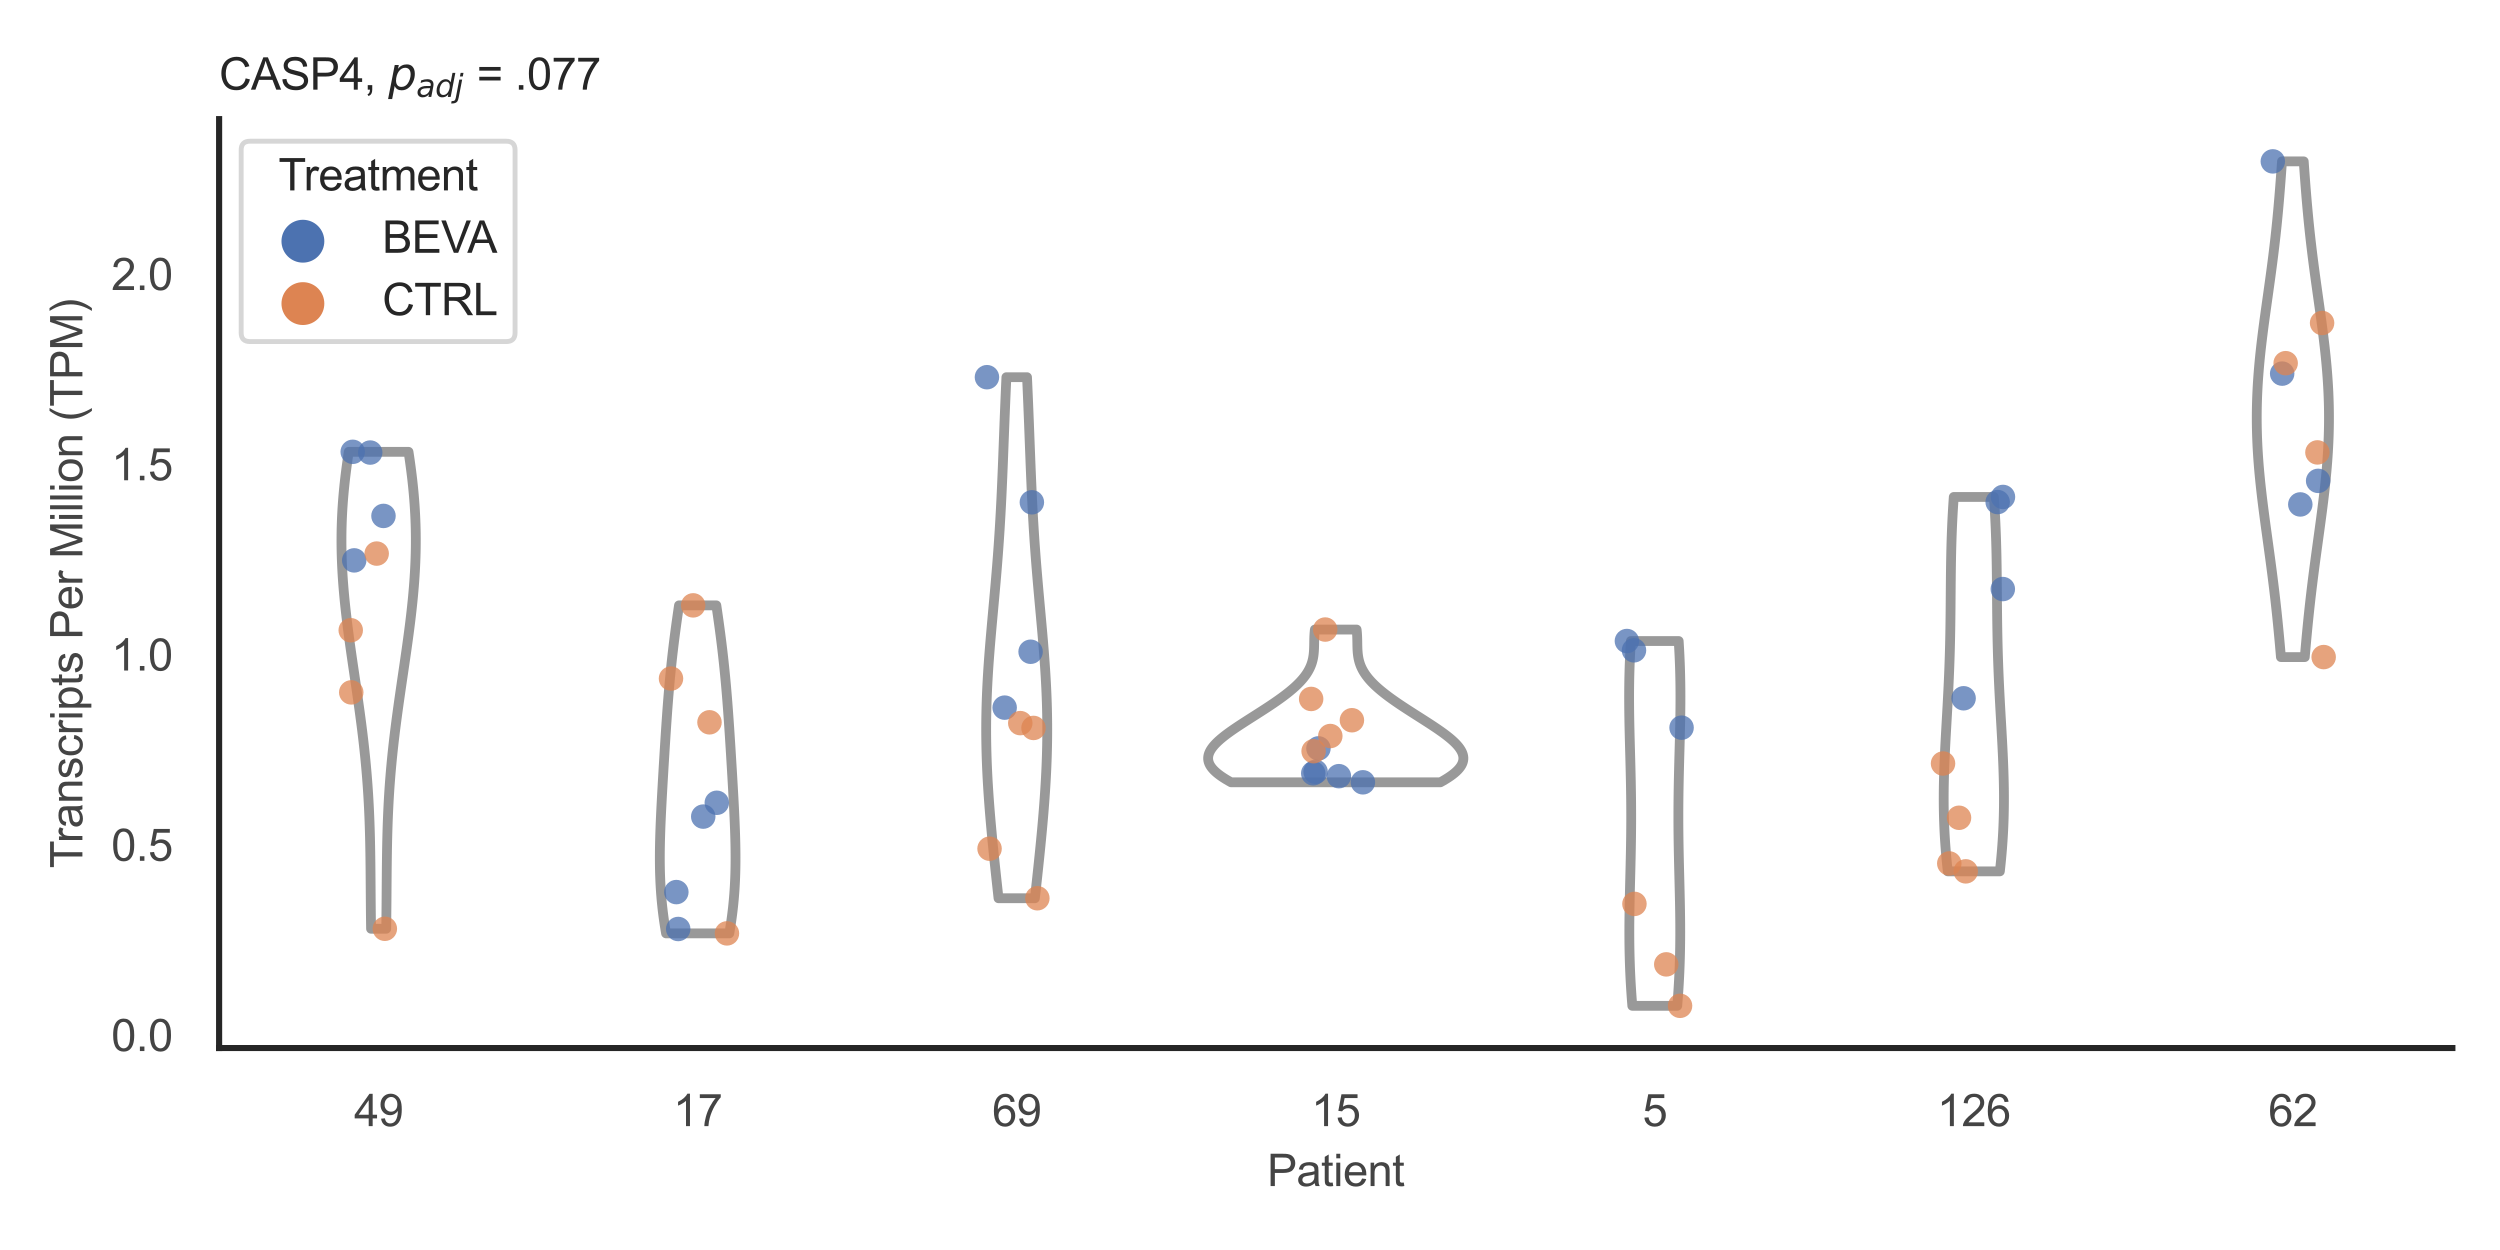 <?xml version="1.0" encoding="utf-8" standalone="no"?>
<!DOCTYPE svg PUBLIC "-//W3C//DTD SVG 1.1//EN"
  "http://www.w3.org/Graphics/SVG/1.1/DTD/svg11.dtd">
<svg xmlns:xlink="http://www.w3.org/1999/xlink" width="510.236pt" height="255.118pt" viewBox="0 0 510.236 255.118" xmlns="http://www.w3.org/2000/svg" version="1.1">
 <defs>
  <style type="text/css">*{stroke-linejoin: round; stroke-linecap: butt}</style>
 </defs>
 <g id="figure_1">
  <g id="patch_1">
   <path d="M 0 255.118 
L 510.236 255.118 
L 510.236 0 
L 0 0 
z
" style="fill: #ffffff"/>
  </g>
  <g id="axes_1">
   <g id="patch_2">
    <path d="M 44.72 213.898 
L 500.516 213.898 
L 500.516 24.32 
L 44.72 24.32 
z
" style="fill: #ffffff"/>
   </g>
   <g id="matplotlib.axis_1">
    <g id="xtick_1">
     <g id="text_1">
      <!-- 49 -->
      <g style="fill: #444444" transform="translate(72.272 229.84)scale(0.09 -0.09)">
       <defs>
        <path id="ArialMT-34" d="M 2069 0 
L 2069 1097 
L 81 1097 
L 81 1613 
L 2172 4581 
L 2631 4581 
L 2631 1613 
L 3250 1613 
L 3250 1097 
L 2631 1097 
L 2631 0 
L 2069 0 
z
M 2069 1613 
L 2069 3678 
L 634 1613 
L 2069 1613 
z
" transform="scale(0.016)"/>
        <path id="ArialMT-39" d="M 350 1059 
L 891 1109 
Q 959 728 1153 556 
Q 1347 384 1650 384 
Q 1909 384 2104 503 
Q 2300 622 2425 820 
Q 2550 1019 2634 1356 
Q 2719 1694 2719 2044 
Q 2719 2081 2716 2156 
Q 2547 1888 2255 1720 
Q 1963 1553 1622 1553 
Q 1053 1553 659 1965 
Q 266 2378 266 3053 
Q 266 3750 677 4175 
Q 1088 4600 1706 4600 
Q 2153 4600 2523 4359 
Q 2894 4119 3086 3673 
Q 3278 3228 3278 2384 
Q 3278 1506 3087 986 
Q 2897 466 2520 194 
Q 2144 -78 1638 -78 
Q 1100 -78 759 220 
Q 419 519 350 1059 
z
M 2653 3081 
Q 2653 3566 2395 3850 
Q 2138 4134 1775 4134 
Q 1400 4134 1122 3828 
Q 844 3522 844 3034 
Q 844 2597 1108 2323 
Q 1372 2050 1759 2050 
Q 2150 2050 2401 2323 
Q 2653 2597 2653 3081 
z
" transform="scale(0.016)"/>
       </defs>
       <use xlink:href="#ArialMT-34"/>
       <use xlink:href="#ArialMT-39" x="55.615"/>
      </g>
     </g>
    </g>
    <g id="xtick_2">
     <g id="text_2">
      <!-- 17 -->
      <g style="fill: #444444" transform="translate(137.386 229.84)scale(0.09 -0.09)">
       <defs>
        <path id="ArialMT-31" d="M 2384 0 
L 1822 0 
L 1822 3584 
Q 1619 3391 1289 3197 
Q 959 3003 697 2906 
L 697 3450 
Q 1169 3672 1522 3987 
Q 1875 4303 2022 4600 
L 2384 4600 
L 2384 0 
z
" transform="scale(0.016)"/>
        <path id="ArialMT-37" d="M 303 3981 
L 303 4522 
L 3269 4522 
L 3269 4084 
Q 2831 3619 2401 2847 
Q 1972 2075 1738 1259 
Q 1569 684 1522 0 
L 944 0 
Q 953 541 1156 1306 
Q 1359 2072 1739 2783 
Q 2119 3494 2547 3981 
L 303 3981 
z
" transform="scale(0.016)"/>
       </defs>
       <use xlink:href="#ArialMT-31"/>
       <use xlink:href="#ArialMT-37" x="55.615"/>
      </g>
     </g>
    </g>
    <g id="xtick_3">
     <g id="text_3">
      <!-- 69 -->
      <g style="fill: #444444" transform="translate(202.5 229.84)scale(0.09 -0.09)">
       <defs>
        <path id="ArialMT-36" d="M 3184 3459 
L 2625 3416 
Q 2550 3747 2413 3897 
Q 2184 4138 1850 4138 
Q 1581 4138 1378 3988 
Q 1113 3794 959 3422 
Q 806 3050 800 2363 
Q 1003 2672 1297 2822 
Q 1591 2972 1913 2972 
Q 2475 2972 2870 2558 
Q 3266 2144 3266 1488 
Q 3266 1056 3080 686 
Q 2894 316 2569 119 
Q 2244 -78 1831 -78 
Q 1128 -78 684 439 
Q 241 956 241 2144 
Q 241 3472 731 4075 
Q 1159 4600 1884 4600 
Q 2425 4600 2770 4297 
Q 3116 3994 3184 3459 
z
M 888 1484 
Q 888 1194 1011 928 
Q 1134 663 1356 523 
Q 1578 384 1822 384 
Q 2178 384 2434 671 
Q 2691 959 2691 1453 
Q 2691 1928 2437 2201 
Q 2184 2475 1800 2475 
Q 1419 2475 1153 2201 
Q 888 1928 888 1484 
z
" transform="scale(0.016)"/>
       </defs>
       <use xlink:href="#ArialMT-36"/>
       <use xlink:href="#ArialMT-39" x="55.615"/>
      </g>
     </g>
    </g>
    <g id="xtick_4">
     <g id="text_4">
      <!-- 15 -->
      <g style="fill: #444444" transform="translate(267.613 229.84)scale(0.09 -0.09)">
       <defs>
        <path id="ArialMT-35" d="M 266 1200 
L 856 1250 
Q 922 819 1161 601 
Q 1400 384 1738 384 
Q 2144 384 2425 690 
Q 2706 997 2706 1503 
Q 2706 1984 2436 2262 
Q 2166 2541 1728 2541 
Q 1456 2541 1237 2417 
Q 1019 2294 894 2097 
L 366 2166 
L 809 4519 
L 3088 4519 
L 3088 3981 
L 1259 3981 
L 1013 2750 
Q 1425 3038 1878 3038 
Q 2478 3038 2890 2622 
Q 3303 2206 3303 1553 
Q 3303 931 2941 478 
Q 2500 -78 1738 -78 
Q 1113 -78 717 272 
Q 322 622 266 1200 
z
" transform="scale(0.016)"/>
       </defs>
       <use xlink:href="#ArialMT-31"/>
       <use xlink:href="#ArialMT-35" x="55.615"/>
      </g>
     </g>
    </g>
    <g id="xtick_5">
     <g id="text_5">
      <!-- 5 -->
      <g style="fill: #444444" transform="translate(335.229 229.84)scale(0.09 -0.09)">
       <use xlink:href="#ArialMT-35"/>
      </g>
     </g>
    </g>
    <g id="xtick_6">
     <g id="text_6">
      <!-- 126 -->
      <g style="fill: #444444" transform="translate(395.338 229.84)scale(0.09 -0.09)">
       <defs>
        <path id="ArialMT-32" d="M 3222 541 
L 3222 0 
L 194 0 
Q 188 203 259 391 
Q 375 700 629 1000 
Q 884 1300 1366 1694 
Q 2113 2306 2375 2664 
Q 2638 3022 2638 3341 
Q 2638 3675 2398 3904 
Q 2159 4134 1775 4134 
Q 1369 4134 1125 3890 
Q 881 3647 878 3216 
L 300 3275 
Q 359 3922 746 4261 
Q 1134 4600 1788 4600 
Q 2447 4600 2831 4234 
Q 3216 3869 3216 3328 
Q 3216 3053 3103 2787 
Q 2991 2522 2730 2228 
Q 2469 1934 1863 1422 
Q 1356 997 1212 845 
Q 1069 694 975 541 
L 3222 541 
z
" transform="scale(0.016)"/>
       </defs>
       <use xlink:href="#ArialMT-31"/>
       <use xlink:href="#ArialMT-32" x="55.615"/>
       <use xlink:href="#ArialMT-36" x="111.23"/>
      </g>
     </g>
    </g>
    <g id="xtick_7">
     <g id="text_7">
      <!-- 62 -->
      <g style="fill: #444444" transform="translate(462.955 229.84)scale(0.09 -0.09)">
       <use xlink:href="#ArialMT-36"/>
       <use xlink:href="#ArialMT-32" x="55.615"/>
      </g>
     </g>
    </g>
    <g id="text_8">
     <!-- Patient -->
     <g style="fill: #444444" transform="translate(258.609 242.071)scale(0.09 -0.09)">
      <defs>
       <path id="ArialMT-50" d="M 494 0 
L 494 4581 
L 2222 4581 
Q 2678 4581 2919 4538 
Q 3256 4481 3484 4323 
Q 3713 4166 3852 3881 
Q 3991 3597 3991 3256 
Q 3991 2672 3619 2267 
Q 3247 1863 2275 1863 
L 1100 1863 
L 1100 0 
L 494 0 
z
M 1100 2403 
L 2284 2403 
Q 2872 2403 3119 2622 
Q 3366 2841 3366 3238 
Q 3366 3525 3220 3729 
Q 3075 3934 2838 4000 
Q 2684 4041 2272 4041 
L 1100 4041 
L 1100 2403 
z
" transform="scale(0.016)"/>
       <path id="ArialMT-61" d="M 2588 409 
Q 2275 144 1986 34 
Q 1697 -75 1366 -75 
Q 819 -75 525 192 
Q 231 459 231 875 
Q 231 1119 342 1320 
Q 453 1522 633 1644 
Q 813 1766 1038 1828 
Q 1203 1872 1538 1913 
Q 2219 1994 2541 2106 
Q 2544 2222 2544 2253 
Q 2544 2597 2384 2738 
Q 2169 2928 1744 2928 
Q 1347 2928 1158 2789 
Q 969 2650 878 2297 
L 328 2372 
Q 403 2725 575 2942 
Q 747 3159 1072 3276 
Q 1397 3394 1825 3394 
Q 2250 3394 2515 3294 
Q 2781 3194 2906 3042 
Q 3031 2891 3081 2659 
Q 3109 2516 3109 2141 
L 3109 1391 
Q 3109 606 3145 398 
Q 3181 191 3288 0 
L 2700 0 
Q 2613 175 2588 409 
z
M 2541 1666 
Q 2234 1541 1622 1453 
Q 1275 1403 1131 1340 
Q 988 1278 909 1158 
Q 831 1038 831 891 
Q 831 666 1001 516 
Q 1172 366 1500 366 
Q 1825 366 2078 508 
Q 2331 650 2450 897 
Q 2541 1088 2541 1459 
L 2541 1666 
z
" transform="scale(0.016)"/>
       <path id="ArialMT-74" d="M 1650 503 
L 1731 6 
Q 1494 -44 1306 -44 
Q 1000 -44 831 53 
Q 663 150 594 308 
Q 525 466 525 972 
L 525 2881 
L 113 2881 
L 113 3319 
L 525 3319 
L 525 4141 
L 1084 4478 
L 1084 3319 
L 1650 3319 
L 1650 2881 
L 1084 2881 
L 1084 941 
Q 1084 700 1114 631 
Q 1144 563 1211 522 
Q 1278 481 1403 481 
Q 1497 481 1650 503 
z
" transform="scale(0.016)"/>
       <path id="ArialMT-69" d="M 425 3934 
L 425 4581 
L 988 4581 
L 988 3934 
L 425 3934 
z
M 425 0 
L 425 3319 
L 988 3319 
L 988 0 
L 425 0 
z
" transform="scale(0.016)"/>
       <path id="ArialMT-65" d="M 2694 1069 
L 3275 997 
Q 3138 488 2766 206 
Q 2394 -75 1816 -75 
Q 1088 -75 661 373 
Q 234 822 234 1631 
Q 234 2469 665 2931 
Q 1097 3394 1784 3394 
Q 2450 3394 2872 2941 
Q 3294 2488 3294 1666 
Q 3294 1616 3291 1516 
L 816 1516 
Q 847 969 1125 678 
Q 1403 388 1819 388 
Q 2128 388 2347 550 
Q 2566 713 2694 1069 
z
M 847 1978 
L 2700 1978 
Q 2663 2397 2488 2606 
Q 2219 2931 1791 2931 
Q 1403 2931 1139 2672 
Q 875 2413 847 1978 
z
" transform="scale(0.016)"/>
       <path id="ArialMT-6e" d="M 422 0 
L 422 3319 
L 928 3319 
L 928 2847 
Q 1294 3394 1984 3394 
Q 2284 3394 2536 3286 
Q 2788 3178 2913 3003 
Q 3038 2828 3088 2588 
Q 3119 2431 3119 2041 
L 3119 0 
L 2556 0 
L 2556 2019 
Q 2556 2363 2490 2533 
Q 2425 2703 2258 2804 
Q 2091 2906 1866 2906 
Q 1506 2906 1245 2678 
Q 984 2450 984 1813 
L 984 0 
L 422 0 
z
" transform="scale(0.016)"/>
      </defs>
      <use xlink:href="#ArialMT-50"/>
      <use xlink:href="#ArialMT-61" x="66.699"/>
      <use xlink:href="#ArialMT-74" x="122.314"/>
      <use xlink:href="#ArialMT-69" x="150.098"/>
      <use xlink:href="#ArialMT-65" x="172.314"/>
      <use xlink:href="#ArialMT-6e" x="227.93"/>
      <use xlink:href="#ArialMT-74" x="283.545"/>
     </g>
    </g>
   </g>
   <g id="matplotlib.axis_2">
    <g id="ytick_1">
     <g id="text_9">
      <!-- 0.0 -->
      <g style="fill: #444444" transform="translate(22.71 214.515)scale(0.09 -0.09)">
       <defs>
        <path id="ArialMT-30" d="M 266 2259 
Q 266 3072 433 3567 
Q 600 4063 929 4331 
Q 1259 4600 1759 4600 
Q 2128 4600 2406 4451 
Q 2684 4303 2865 4023 
Q 3047 3744 3150 3342 
Q 3253 2941 3253 2259 
Q 3253 1453 3087 958 
Q 2922 463 2592 192 
Q 2263 -78 1759 -78 
Q 1097 -78 719 397 
Q 266 969 266 2259 
z
M 844 2259 
Q 844 1131 1108 757 
Q 1372 384 1759 384 
Q 2147 384 2411 759 
Q 2675 1134 2675 2259 
Q 2675 3391 2411 3762 
Q 2147 4134 1753 4134 
Q 1366 4134 1134 3806 
Q 844 3388 844 2259 
z
" transform="scale(0.016)"/>
        <path id="ArialMT-2e" d="M 581 0 
L 581 641 
L 1222 641 
L 1222 0 
L 581 0 
z
" transform="scale(0.016)"/>
       </defs>
       <use xlink:href="#ArialMT-30"/>
       <use xlink:href="#ArialMT-2e" x="55.615"/>
       <use xlink:href="#ArialMT-30" x="83.398"/>
      </g>
     </g>
    </g>
    <g id="ytick_2">
     <g id="text_10">
      <!-- 0.5 -->
      <g style="fill: #444444" transform="translate(22.71 175.684)scale(0.09 -0.09)">
       <use xlink:href="#ArialMT-30"/>
       <use xlink:href="#ArialMT-2e" x="55.615"/>
       <use xlink:href="#ArialMT-35" x="83.398"/>
      </g>
     </g>
    </g>
    <g id="ytick_3">
     <g id="text_11">
      <!-- 1.0 -->
      <g style="fill: #444444" transform="translate(22.71 136.853)scale(0.09 -0.09)">
       <use xlink:href="#ArialMT-31"/>
       <use xlink:href="#ArialMT-2e" x="55.615"/>
       <use xlink:href="#ArialMT-30" x="83.398"/>
      </g>
     </g>
    </g>
    <g id="ytick_4">
     <g id="text_12">
      <!-- 1.5 -->
      <g style="fill: #444444" transform="translate(22.71 98.023)scale(0.09 -0.09)">
       <use xlink:href="#ArialMT-31"/>
       <use xlink:href="#ArialMT-2e" x="55.615"/>
       <use xlink:href="#ArialMT-35" x="83.398"/>
      </g>
     </g>
    </g>
    <g id="ytick_5">
     <g id="text_13">
      <!-- 2.0 -->
      <g style="fill: #444444" transform="translate(22.71 59.192)scale(0.09 -0.09)">
       <use xlink:href="#ArialMT-32"/>
       <use xlink:href="#ArialMT-2e" x="55.615"/>
       <use xlink:href="#ArialMT-30" x="83.398"/>
      </g>
     </g>
    </g>
    <g id="text_14">
     <!-- Transcripts Per Million (TPM) -->
     <g style="fill: #444444" transform="translate(16.816 177.194)rotate(-90)scale(0.09 -0.09)">
      <defs>
       <path id="ArialMT-54" d="M 1659 0 
L 1659 4041 
L 150 4041 
L 150 4581 
L 3781 4581 
L 3781 4041 
L 2266 4041 
L 2266 0 
L 1659 0 
z
" transform="scale(0.016)"/>
       <path id="ArialMT-72" d="M 416 0 
L 416 3319 
L 922 3319 
L 922 2816 
Q 1116 3169 1280 3281 
Q 1444 3394 1641 3394 
Q 1925 3394 2219 3213 
L 2025 2691 
Q 1819 2813 1613 2813 
Q 1428 2813 1281 2702 
Q 1134 2591 1072 2394 
Q 978 2094 978 1738 
L 978 0 
L 416 0 
z
" transform="scale(0.016)"/>
       <path id="ArialMT-73" d="M 197 991 
L 753 1078 
Q 800 744 1014 566 
Q 1228 388 1613 388 
Q 2000 388 2187 545 
Q 2375 703 2375 916 
Q 2375 1106 2209 1216 
Q 2094 1291 1634 1406 
Q 1016 1563 777 1677 
Q 538 1791 414 1992 
Q 291 2194 291 2438 
Q 291 2659 392 2848 
Q 494 3038 669 3163 
Q 800 3259 1026 3326 
Q 1253 3394 1513 3394 
Q 1903 3394 2198 3281 
Q 2494 3169 2634 2976 
Q 2775 2784 2828 2463 
L 2278 2388 
Q 2241 2644 2061 2787 
Q 1881 2931 1553 2931 
Q 1166 2931 1000 2803 
Q 834 2675 834 2503 
Q 834 2394 903 2306 
Q 972 2216 1119 2156 
Q 1203 2125 1616 2013 
Q 2213 1853 2448 1751 
Q 2684 1650 2818 1456 
Q 2953 1263 2953 975 
Q 2953 694 2789 445 
Q 2625 197 2315 61 
Q 2006 -75 1616 -75 
Q 969 -75 630 194 
Q 291 463 197 991 
z
" transform="scale(0.016)"/>
       <path id="ArialMT-63" d="M 2588 1216 
L 3141 1144 
Q 3050 572 2676 248 
Q 2303 -75 1759 -75 
Q 1078 -75 664 370 
Q 250 816 250 1647 
Q 250 2184 428 2587 
Q 606 2991 970 3192 
Q 1334 3394 1763 3394 
Q 2303 3394 2647 3120 
Q 2991 2847 3088 2344 
L 2541 2259 
Q 2463 2594 2264 2762 
Q 2066 2931 1784 2931 
Q 1359 2931 1093 2626 
Q 828 2322 828 1663 
Q 828 994 1084 691 
Q 1341 388 1753 388 
Q 2084 388 2306 591 
Q 2528 794 2588 1216 
z
" transform="scale(0.016)"/>
       <path id="ArialMT-70" d="M 422 -1272 
L 422 3319 
L 934 3319 
L 934 2888 
Q 1116 3141 1344 3267 
Q 1572 3394 1897 3394 
Q 2322 3394 2647 3175 
Q 2972 2956 3137 2557 
Q 3303 2159 3303 1684 
Q 3303 1175 3120 767 
Q 2938 359 2589 142 
Q 2241 -75 1856 -75 
Q 1575 -75 1351 44 
Q 1128 163 984 344 
L 984 -1272 
L 422 -1272 
z
M 931 1641 
Q 931 1000 1190 694 
Q 1450 388 1819 388 
Q 2194 388 2461 705 
Q 2728 1022 2728 1688 
Q 2728 2322 2467 2637 
Q 2206 2953 1844 2953 
Q 1484 2953 1207 2617 
Q 931 2281 931 1641 
z
" transform="scale(0.016)"/>
       <path id="ArialMT-20" transform="scale(0.016)"/>
       <path id="ArialMT-4d" d="M 475 0 
L 475 4581 
L 1388 4581 
L 2472 1338 
Q 2622 884 2691 659 
Q 2769 909 2934 1394 
L 4031 4581 
L 4847 4581 
L 4847 0 
L 4263 0 
L 4263 3834 
L 2931 0 
L 2384 0 
L 1059 3900 
L 1059 0 
L 475 0 
z
" transform="scale(0.016)"/>
       <path id="ArialMT-6c" d="M 409 0 
L 409 4581 
L 972 4581 
L 972 0 
L 409 0 
z
" transform="scale(0.016)"/>
       <path id="ArialMT-6f" d="M 213 1659 
Q 213 2581 725 3025 
Q 1153 3394 1769 3394 
Q 2453 3394 2887 2945 
Q 3322 2497 3322 1706 
Q 3322 1066 3130 698 
Q 2938 331 2570 128 
Q 2203 -75 1769 -75 
Q 1072 -75 642 372 
Q 213 819 213 1659 
z
M 791 1659 
Q 791 1022 1069 705 
Q 1347 388 1769 388 
Q 2188 388 2466 706 
Q 2744 1025 2744 1678 
Q 2744 2294 2464 2611 
Q 2184 2928 1769 2928 
Q 1347 2928 1069 2612 
Q 791 2297 791 1659 
z
" transform="scale(0.016)"/>
       <path id="ArialMT-28" d="M 1497 -1347 
Q 1031 -759 709 28 
Q 388 816 388 1659 
Q 388 2403 628 3084 
Q 909 3875 1497 4659 
L 1900 4659 
Q 1522 4009 1400 3731 
Q 1209 3300 1100 2831 
Q 966 2247 966 1656 
Q 966 153 1900 -1347 
L 1497 -1347 
z
" transform="scale(0.016)"/>
       <path id="ArialMT-29" d="M 791 -1347 
L 388 -1347 
Q 1322 153 1322 1656 
Q 1322 2244 1188 2822 
Q 1081 3291 891 3722 
Q 769 4003 388 4659 
L 791 4659 
Q 1378 3875 1659 3084 
Q 1900 2403 1900 1659 
Q 1900 816 1576 28 
Q 1253 -759 791 -1347 
z
" transform="scale(0.016)"/>
      </defs>
      <use xlink:href="#ArialMT-54"/>
      <use xlink:href="#ArialMT-72" x="57.334"/>
      <use xlink:href="#ArialMT-61" x="90.635"/>
      <use xlink:href="#ArialMT-6e" x="146.25"/>
      <use xlink:href="#ArialMT-73" x="201.865"/>
      <use xlink:href="#ArialMT-63" x="251.865"/>
      <use xlink:href="#ArialMT-72" x="301.865"/>
      <use xlink:href="#ArialMT-69" x="335.166"/>
      <use xlink:href="#ArialMT-70" x="357.383"/>
      <use xlink:href="#ArialMT-74" x="412.998"/>
      <use xlink:href="#ArialMT-73" x="440.781"/>
      <use xlink:href="#ArialMT-20" x="490.781"/>
      <use xlink:href="#ArialMT-50" x="518.564"/>
      <use xlink:href="#ArialMT-65" x="585.264"/>
      <use xlink:href="#ArialMT-72" x="640.879"/>
      <use xlink:href="#ArialMT-20" x="674.18"/>
      <use xlink:href="#ArialMT-4d" x="701.963"/>
      <use xlink:href="#ArialMT-69" x="785.264"/>
      <use xlink:href="#ArialMT-6c" x="807.48"/>
      <use xlink:href="#ArialMT-6c" x="829.697"/>
      <use xlink:href="#ArialMT-69" x="851.914"/>
      <use xlink:href="#ArialMT-6f" x="874.131"/>
      <use xlink:href="#ArialMT-6e" x="929.746"/>
      <use xlink:href="#ArialMT-20" x="985.361"/>
      <use xlink:href="#ArialMT-28" x="1013.145"/>
      <use xlink:href="#ArialMT-54" x="1046.445"/>
      <use xlink:href="#ArialMT-50" x="1107.529"/>
      <use xlink:href="#ArialMT-4d" x="1174.229"/>
      <use xlink:href="#ArialMT-29" x="1257.529"/>
     </g>
    </g>
   </g>
   <g id="PolyCollection_1">
    <defs>
     <path id="me68fc28b02" d="M 78.823 -65.562 
L 75.731 -65.562 
L 75.717 -66.545 
L 75.704 -67.528 
L 75.693 -68.511 
L 75.683 -69.495 
L 75.674 -70.478 
L 75.666 -71.461 
L 75.659 -72.444 
L 75.651 -73.428 
L 75.644 -74.411 
L 75.637 -75.394 
L 75.629 -76.377 
L 75.621 -77.361 
L 75.611 -78.344 
L 75.6 -79.327 
L 75.587 -80.311 
L 75.572 -81.294 
L 75.555 -82.277 
L 75.535 -83.26 
L 75.513 -84.244 
L 75.487 -85.227 
L 75.457 -86.21 
L 75.424 -87.193 
L 75.387 -88.177 
L 75.346 -89.16 
L 75.301 -90.143 
L 75.251 -91.127 
L 75.197 -92.11 
L 75.137 -93.093 
L 75.073 -94.076 
L 75.004 -95.06 
L 74.93 -96.043 
L 74.852 -97.026 
L 74.768 -98.009 
L 74.679 -98.993 
L 74.586 -99.976 
L 74.487 -100.959 
L 74.384 -101.942 
L 74.277 -102.926 
L 74.166 -103.909 
L 74.05 -104.892 
L 73.93 -105.876 
L 73.807 -106.859 
L 73.68 -107.842 
L 73.55 -108.825 
L 73.418 -109.809 
L 73.282 -110.792 
L 73.145 -111.775 
L 73.005 -112.758 
L 72.864 -113.742 
L 72.721 -114.725 
L 72.577 -115.708 
L 72.433 -116.691 
L 72.289 -117.675 
L 72.145 -118.658 
L 72.001 -119.641 
L 71.858 -120.625 
L 71.716 -121.608 
L 71.577 -122.591 
L 71.439 -123.574 
L 71.303 -124.558 
L 71.171 -125.541 
L 71.041 -126.524 
L 70.916 -127.507 
L 70.794 -128.491 
L 70.677 -129.474 
L 70.565 -130.457 
L 70.457 -131.44 
L 70.356 -132.424 
L 70.26 -133.407 
L 70.171 -134.39 
L 70.088 -135.374 
L 70.012 -136.357 
L 69.944 -137.34 
L 69.883 -138.323 
L 69.83 -139.307 
L 69.785 -140.29 
L 69.748 -141.273 
L 69.72 -142.256 
L 69.701 -143.24 
L 69.691 -144.223 
L 69.69 -145.206 
L 69.698 -146.19 
L 69.715 -147.173 
L 69.742 -148.156 
L 69.778 -149.139 
L 69.823 -150.123 
L 69.877 -151.106 
L 69.941 -152.089 
L 70.013 -153.072 
L 70.095 -154.056 
L 70.185 -155.039 
L 70.283 -156.022 
L 70.389 -157.005 
L 70.503 -157.989 
L 70.625 -158.972 
L 70.753 -159.955 
L 70.889 -160.939 
L 71.03 -161.922 
L 71.177 -162.905 
L 83.376 -162.905 
L 83.376 -162.905 
L 83.524 -161.922 
L 83.665 -160.939 
L 83.8 -159.955 
L 83.929 -158.972 
L 84.051 -157.989 
L 84.165 -157.005 
L 84.271 -156.022 
L 84.369 -155.039 
L 84.459 -154.056 
L 84.54 -153.072 
L 84.613 -152.089 
L 84.676 -151.106 
L 84.731 -150.123 
L 84.776 -149.139 
L 84.812 -148.156 
L 84.839 -147.173 
L 84.856 -146.19 
L 84.864 -145.206 
L 84.863 -144.223 
L 84.853 -143.24 
L 84.833 -142.256 
L 84.805 -141.273 
L 84.769 -140.29 
L 84.724 -139.307 
L 84.671 -138.323 
L 84.61 -137.34 
L 84.542 -136.357 
L 84.466 -135.374 
L 84.383 -134.39 
L 84.294 -133.407 
L 84.198 -132.424 
L 84.096 -131.44 
L 83.989 -130.457 
L 83.877 -129.474 
L 83.76 -128.491 
L 83.638 -127.507 
L 83.512 -126.524 
L 83.383 -125.541 
L 83.25 -124.558 
L 83.115 -123.574 
L 82.977 -122.591 
L 82.837 -121.608 
L 82.696 -120.625 
L 82.553 -119.641 
L 82.409 -118.658 
L 82.265 -117.675 
L 82.12 -116.691 
L 81.976 -115.708 
L 81.833 -114.725 
L 81.69 -113.742 
L 81.549 -112.758 
L 81.409 -111.775 
L 81.271 -110.792 
L 81.136 -109.809 
L 81.003 -108.825 
L 80.873 -107.842 
L 80.747 -106.859 
L 80.623 -105.876 
L 80.504 -104.892 
L 80.388 -103.909 
L 80.277 -102.926 
L 80.169 -101.942 
L 80.066 -100.959 
L 79.968 -99.976 
L 79.875 -98.993 
L 79.786 -98.009 
L 79.702 -97.026 
L 79.623 -96.043 
L 79.549 -95.06 
L 79.48 -94.076 
L 79.416 -93.093 
L 79.357 -92.11 
L 79.303 -91.127 
L 79.253 -90.143 
L 79.207 -89.16 
L 79.166 -88.177 
L 79.129 -87.193 
L 79.096 -86.21 
L 79.067 -85.227 
L 79.041 -84.244 
L 79.019 -83.26 
L 78.999 -82.277 
L 78.982 -81.294 
L 78.967 -80.311 
L 78.954 -79.327 
L 78.943 -78.344 
L 78.933 -77.361 
L 78.925 -76.377 
L 78.917 -75.394 
L 78.909 -74.411 
L 78.902 -73.428 
L 78.895 -72.444 
L 78.888 -71.461 
L 78.879 -70.478 
L 78.87 -69.495 
L 78.86 -68.511 
L 78.849 -67.528 
L 78.837 -66.545 
L 78.823 -65.562 
z
" style="stroke: #999999; stroke-width: 2"/>
    </defs>
    <g clip-path="url(#paa63bc638c)">
     <use xlink:href="#me68fc28b02" x="0" y="255.118" style="fill: #ffffff; stroke: #999999; stroke-width: 2"/>
    </g>
   </g>
   <g id="PolyCollection_2">
    <defs>
     <path id="m3f5dfbf60c" d="M 148.844 -64.619 
L 135.937 -64.619 
L 135.822 -65.295 
L 135.713 -65.971 
L 135.608 -66.647 
L 135.509 -67.324 
L 135.416 -68 
L 135.328 -68.676 
L 135.246 -69.352 
L 135.17 -70.029 
L 135.099 -70.705 
L 135.034 -71.381 
L 134.975 -72.057 
L 134.921 -72.734 
L 134.873 -73.41 
L 134.83 -74.086 
L 134.793 -74.762 
L 134.761 -75.439 
L 134.734 -76.115 
L 134.711 -76.791 
L 134.693 -77.467 
L 134.68 -78.144 
L 134.671 -78.82 
L 134.666 -79.496 
L 134.665 -80.172 
L 134.668 -80.848 
L 134.674 -81.525 
L 134.683 -82.201 
L 134.696 -82.877 
L 134.711 -83.553 
L 134.729 -84.23 
L 134.749 -84.906 
L 134.772 -85.582 
L 134.796 -86.258 
L 134.823 -86.935 
L 134.851 -87.611 
L 134.881 -88.287 
L 134.912 -88.963 
L 134.945 -89.64 
L 134.978 -90.316 
L 135.013 -90.992 
L 135.049 -91.668 
L 135.085 -92.345 
L 135.122 -93.021 
L 135.16 -93.697 
L 135.198 -94.373 
L 135.237 -95.05 
L 135.276 -95.726 
L 135.316 -96.402 
L 135.356 -97.078 
L 135.396 -97.754 
L 135.436 -98.431 
L 135.477 -99.107 
L 135.518 -99.783 
L 135.559 -100.459 
L 135.601 -101.136 
L 135.642 -101.812 
L 135.685 -102.488 
L 135.727 -103.164 
L 135.77 -103.841 
L 135.813 -104.517 
L 135.857 -105.193 
L 135.902 -105.869 
L 135.947 -106.546 
L 135.992 -107.222 
L 136.039 -107.898 
L 136.086 -108.574 
L 136.134 -109.251 
L 136.183 -109.927 
L 136.233 -110.603 
L 136.285 -111.279 
L 136.337 -111.956 
L 136.391 -112.632 
L 136.446 -113.308 
L 136.503 -113.984 
L 136.561 -114.66 
L 136.621 -115.337 
L 136.682 -116.013 
L 136.745 -116.689 
L 136.81 -117.365 
L 136.876 -118.042 
L 136.944 -118.718 
L 137.015 -119.394 
L 137.087 -120.07 
L 137.16 -120.747 
L 137.236 -121.423 
L 137.314 -122.099 
L 137.394 -122.775 
L 137.475 -123.452 
L 137.558 -124.128 
L 137.643 -124.804 
L 137.73 -125.48 
L 137.819 -126.157 
L 137.909 -126.833 
L 138.001 -127.509 
L 138.094 -128.185 
L 138.189 -128.861 
L 138.285 -129.538 
L 138.382 -130.214 
L 138.48 -130.89 
L 138.579 -131.566 
L 146.202 -131.566 
L 146.202 -131.566 
L 146.301 -130.89 
L 146.399 -130.214 
L 146.496 -129.538 
L 146.592 -128.861 
L 146.687 -128.185 
L 146.78 -127.509 
L 146.872 -126.833 
L 146.962 -126.157 
L 147.051 -125.48 
L 147.138 -124.804 
L 147.223 -124.128 
L 147.306 -123.452 
L 147.388 -122.775 
L 147.467 -122.099 
L 147.545 -121.423 
L 147.621 -120.747 
L 147.695 -120.07 
L 147.767 -119.394 
L 147.837 -118.718 
L 147.905 -118.042 
L 147.972 -117.365 
L 148.036 -116.689 
L 148.099 -116.013 
L 148.161 -115.337 
L 148.22 -114.66 
L 148.278 -113.984 
L 148.335 -113.308 
L 148.39 -112.632 
L 148.444 -111.956 
L 148.496 -111.279 
L 148.548 -110.603 
L 148.598 -109.927 
L 148.647 -109.251 
L 148.695 -108.574 
L 148.743 -107.898 
L 148.789 -107.222 
L 148.835 -106.546 
L 148.88 -105.869 
L 148.924 -105.193 
L 148.968 -104.517 
L 149.011 -103.841 
L 149.054 -103.164 
L 149.097 -102.488 
L 149.139 -101.812 
L 149.181 -101.136 
L 149.222 -100.459 
L 149.263 -99.783 
L 149.304 -99.107 
L 149.345 -98.431 
L 149.386 -97.754 
L 149.426 -97.078 
L 149.466 -96.402 
L 149.505 -95.726 
L 149.544 -95.05 
L 149.583 -94.373 
L 149.621 -93.697 
L 149.659 -93.021 
L 149.696 -92.345 
L 149.733 -91.668 
L 149.768 -90.992 
L 149.803 -90.316 
L 149.837 -89.64 
L 149.869 -88.963 
L 149.9 -88.287 
L 149.93 -87.611 
L 149.958 -86.935 
L 149.985 -86.258 
L 150.01 -85.582 
L 150.032 -84.906 
L 150.053 -84.23 
L 150.07 -83.553 
L 150.086 -82.877 
L 150.098 -82.201 
L 150.107 -81.525 
L 150.113 -80.848 
L 150.116 -80.172 
L 150.115 -79.496 
L 150.11 -78.82 
L 150.101 -78.144 
L 150.088 -77.467 
L 150.07 -76.791 
L 150.048 -76.115 
L 150.02 -75.439 
L 149.988 -74.762 
L 149.951 -74.086 
L 149.908 -73.41 
L 149.86 -72.734 
L 149.806 -72.057 
L 149.747 -71.381 
L 149.682 -70.705 
L 149.612 -70.029 
L 149.535 -69.352 
L 149.453 -68.676 
L 149.366 -68 
L 149.272 -67.324 
L 149.173 -66.647 
L 149.069 -65.971 
L 148.959 -65.295 
L 148.844 -64.619 
z
" style="stroke: #999999; stroke-width: 2"/>
    </defs>
    <g clip-path="url(#paa63bc638c)">
     <use xlink:href="#m3f5dfbf60c" x="0" y="255.118" style="fill: #ffffff; stroke: #999999; stroke-width: 2"/>
    </g>
   </g>
   <g id="PolyCollection_3">
    <defs>
     <path id="m1cbf7798fe" d="M 211.216 -71.789 
L 203.792 -71.789 
L 203.674 -72.863 
L 203.556 -73.937 
L 203.439 -75.011 
L 203.322 -76.086 
L 203.206 -77.16 
L 203.092 -78.234 
L 202.979 -79.308 
L 202.867 -80.382 
L 202.758 -81.457 
L 202.65 -82.531 
L 202.544 -83.605 
L 202.441 -84.679 
L 202.341 -85.753 
L 202.244 -86.828 
L 202.149 -87.902 
L 202.058 -88.976 
L 201.971 -90.05 
L 201.888 -91.124 
L 201.809 -92.199 
L 201.734 -93.273 
L 201.665 -94.347 
L 201.6 -95.421 
L 201.54 -96.495 
L 201.486 -97.569 
L 201.437 -98.644 
L 201.395 -99.718 
L 201.358 -100.792 
L 201.328 -101.866 
L 201.304 -102.94 
L 201.287 -104.015 
L 201.276 -105.089 
L 201.272 -106.163 
L 201.275 -107.237 
L 201.285 -108.311 
L 201.302 -109.386 
L 201.325 -110.46 
L 201.355 -111.534 
L 201.392 -112.608 
L 201.434 -113.682 
L 201.483 -114.757 
L 201.538 -115.831 
L 201.598 -116.905 
L 201.664 -117.979 
L 201.734 -119.053 
L 201.809 -120.127 
L 201.889 -121.202 
L 201.972 -122.276 
L 202.059 -123.35 
L 202.148 -124.424 
L 202.24 -125.498 
L 202.335 -126.573 
L 202.43 -127.647 
L 202.527 -128.721 
L 202.625 -129.795 
L 202.723 -130.869 
L 202.821 -131.944 
L 202.919 -133.018 
L 203.016 -134.092 
L 203.111 -135.166 
L 203.206 -136.24 
L 203.298 -137.315 
L 203.388 -138.389 
L 203.477 -139.463 
L 203.562 -140.537 
L 203.646 -141.611 
L 203.726 -142.685 
L 203.804 -143.76 
L 203.879 -144.834 
L 203.951 -145.908 
L 204.02 -146.982 
L 204.086 -148.056 
L 204.149 -149.131 
L 204.21 -150.205 
L 204.268 -151.279 
L 204.324 -152.353 
L 204.378 -153.427 
L 204.429 -154.502 
L 204.478 -155.576 
L 204.526 -156.65 
L 204.572 -157.724 
L 204.617 -158.798 
L 204.661 -159.873 
L 204.703 -160.947 
L 204.745 -162.021 
L 204.786 -163.095 
L 204.828 -164.169 
L 204.868 -165.243 
L 204.909 -166.318 
L 204.95 -167.392 
L 204.992 -168.466 
L 205.034 -169.54 
L 205.076 -170.614 
L 205.12 -171.689 
L 205.164 -172.763 
L 205.209 -173.837 
L 205.255 -174.911 
L 205.302 -175.985 
L 205.35 -177.06 
L 205.399 -178.134 
L 209.61 -178.134 
L 209.61 -178.134 
L 209.659 -177.06 
L 209.707 -175.985 
L 209.754 -174.911 
L 209.8 -173.837 
L 209.845 -172.763 
L 209.889 -171.689 
L 209.932 -170.614 
L 209.975 -169.54 
L 210.017 -168.466 
L 210.058 -167.392 
L 210.099 -166.318 
L 210.14 -165.243 
L 210.181 -164.169 
L 210.222 -163.095 
L 210.264 -162.021 
L 210.306 -160.947 
L 210.348 -159.873 
L 210.392 -158.798 
L 210.437 -157.724 
L 210.483 -156.65 
L 210.53 -155.576 
L 210.58 -154.502 
L 210.631 -153.427 
L 210.685 -152.353 
L 210.74 -151.279 
L 210.799 -150.205 
L 210.859 -149.131 
L 210.923 -148.056 
L 210.989 -146.982 
L 211.058 -145.908 
L 211.13 -144.834 
L 211.205 -143.76 
L 211.283 -142.685 
L 211.363 -141.611 
L 211.446 -140.537 
L 211.532 -139.463 
L 211.62 -138.389 
L 211.711 -137.315 
L 211.803 -136.24 
L 211.897 -135.166 
L 211.993 -134.092 
L 212.09 -133.018 
L 212.187 -131.944 
L 212.285 -130.869 
L 212.384 -129.795 
L 212.481 -128.721 
L 212.578 -127.647 
L 212.674 -126.573 
L 212.768 -125.498 
L 212.86 -124.424 
L 212.95 -123.35 
L 213.037 -122.276 
L 213.12 -121.202 
L 213.199 -120.127 
L 213.274 -119.053 
L 213.345 -117.979 
L 213.411 -116.905 
L 213.471 -115.831 
L 213.526 -114.757 
L 213.574 -113.682 
L 213.617 -112.608 
L 213.654 -111.534 
L 213.684 -110.46 
L 213.707 -109.386 
L 213.723 -108.311 
L 213.733 -107.237 
L 213.736 -106.163 
L 213.732 -105.089 
L 213.722 -104.015 
L 213.705 -102.94 
L 213.681 -101.866 
L 213.651 -100.792 
L 213.614 -99.718 
L 213.572 -98.644 
L 213.523 -97.569 
L 213.469 -96.495 
L 213.409 -95.421 
L 213.344 -94.347 
L 213.274 -93.273 
L 213.2 -92.199 
L 213.121 -91.124 
L 213.037 -90.05 
L 212.95 -88.976 
L 212.859 -87.902 
L 212.765 -86.828 
L 212.668 -85.753 
L 212.567 -84.679 
L 212.464 -83.605 
L 212.359 -82.531 
L 212.251 -81.457 
L 212.141 -80.382 
L 212.03 -79.308 
L 211.917 -78.234 
L 211.802 -77.16 
L 211.687 -76.086 
L 211.57 -75.011 
L 211.453 -73.937 
L 211.335 -72.863 
L 211.216 -71.789 
z
" style="stroke: #999999; stroke-width: 2"/>
    </defs>
    <g clip-path="url(#paa63bc638c)">
     <use xlink:href="#m1cbf7798fe" x="0" y="255.118" style="fill: #ffffff; stroke: #999999; stroke-width: 2"/>
    </g>
   </g>
   <g id="PolyCollection_4">
    <defs>
     <path id="mecd872cbe7" d="M 293.969 -95.453 
L 251.267 -95.453 
L 250.707 -95.768 
L 250.175 -96.083 
L 249.675 -96.398 
L 249.207 -96.713 
L 248.775 -97.028 
L 248.378 -97.343 
L 248.019 -97.658 
L 247.699 -97.972 
L 247.418 -98.287 
L 247.177 -98.602 
L 246.976 -98.917 
L 246.816 -99.232 
L 246.696 -99.547 
L 246.616 -99.862 
L 246.575 -100.177 
L 246.573 -100.492 
L 246.608 -100.807 
L 246.68 -101.122 
L 246.788 -101.437 
L 246.93 -101.752 
L 247.104 -102.066 
L 247.31 -102.381 
L 247.545 -102.696 
L 247.808 -103.011 
L 248.097 -103.326 
L 248.411 -103.641 
L 248.747 -103.956 
L 249.105 -104.271 
L 249.482 -104.586 
L 249.877 -104.901 
L 250.287 -105.216 
L 250.713 -105.531 
L 251.151 -105.846 
L 251.6 -106.16 
L 252.06 -106.475 
L 252.528 -106.79 
L 253.003 -107.105 
L 253.485 -107.42 
L 253.971 -107.735 
L 254.461 -108.05 
L 254.953 -108.365 
L 255.447 -108.68 
L 255.942 -108.995 
L 256.436 -109.31 
L 256.929 -109.625 
L 257.42 -109.94 
L 257.908 -110.255 
L 258.392 -110.569 
L 258.871 -110.884 
L 259.345 -111.199 
L 259.812 -111.514 
L 260.273 -111.829 
L 260.726 -112.144 
L 261.17 -112.459 
L 261.605 -112.774 
L 262.03 -113.089 
L 262.445 -113.404 
L 262.848 -113.719 
L 263.239 -114.034 
L 263.617 -114.349 
L 263.982 -114.663 
L 264.334 -114.978 
L 264.67 -115.293 
L 264.992 -115.608 
L 265.298 -115.923 
L 265.588 -116.238 
L 265.863 -116.553 
L 266.12 -116.868 
L 266.362 -117.183 
L 266.586 -117.498 
L 266.794 -117.813 
L 266.985 -118.128 
L 267.159 -118.443 
L 267.317 -118.757 
L 267.46 -119.072 
L 267.587 -119.387 
L 267.699 -119.702 
L 267.798 -120.017 
L 267.882 -120.332 
L 267.955 -120.647 
L 268.015 -120.962 
L 268.065 -121.277 
L 268.106 -121.592 
L 268.137 -121.907 
L 268.162 -122.222 
L 268.18 -122.537 
L 268.193 -122.851 
L 268.202 -123.166 
L 268.209 -123.481 
L 268.214 -123.796 
L 268.219 -124.111 
L 268.224 -124.426 
L 268.231 -124.741 
L 268.241 -125.056 
L 268.254 -125.371 
L 268.272 -125.686 
L 268.295 -126.001 
L 268.323 -126.316 
L 268.358 -126.631 
L 276.878 -126.631 
L 276.878 -126.631 
L 276.913 -126.316 
L 276.942 -126.001 
L 276.964 -125.686 
L 276.982 -125.371 
L 276.995 -125.056 
L 277.005 -124.741 
L 277.012 -124.426 
L 277.018 -124.111 
L 277.022 -123.796 
L 277.027 -123.481 
L 277.034 -123.166 
L 277.043 -122.851 
L 277.056 -122.537 
L 277.075 -122.222 
L 277.099 -121.907 
L 277.131 -121.592 
L 277.171 -121.277 
L 277.221 -120.962 
L 277.282 -120.647 
L 277.354 -120.332 
L 277.439 -120.017 
L 277.537 -119.702 
L 277.649 -119.387 
L 277.776 -119.072 
L 277.919 -118.757 
L 278.077 -118.443 
L 278.252 -118.128 
L 278.443 -117.813 
L 278.65 -117.498 
L 278.875 -117.183 
L 279.116 -116.868 
L 279.374 -116.553 
L 279.648 -116.238 
L 279.938 -115.923 
L 280.244 -115.608 
L 280.566 -115.293 
L 280.903 -114.978 
L 281.254 -114.663 
L 281.619 -114.349 
L 281.997 -114.034 
L 282.388 -113.719 
L 282.791 -113.404 
L 283.206 -113.089 
L 283.631 -112.774 
L 284.066 -112.459 
L 284.511 -112.144 
L 284.963 -111.829 
L 285.424 -111.514 
L 285.892 -111.199 
L 286.365 -110.884 
L 286.845 -110.569 
L 287.329 -110.255 
L 287.816 -109.94 
L 288.307 -109.625 
L 288.8 -109.31 
L 289.294 -108.995 
L 289.789 -108.68 
L 290.283 -108.365 
L 290.776 -108.05 
L 291.265 -107.735 
L 291.752 -107.42 
L 292.233 -107.105 
L 292.708 -106.79 
L 293.177 -106.475 
L 293.636 -106.16 
L 294.085 -105.846 
L 294.524 -105.531 
L 294.949 -105.216 
L 295.36 -104.901 
L 295.754 -104.586 
L 296.131 -104.271 
L 296.489 -103.956 
L 296.825 -103.641 
L 297.139 -103.326 
L 297.428 -103.011 
L 297.692 -102.696 
L 297.927 -102.381 
L 298.132 -102.066 
L 298.307 -101.752 
L 298.448 -101.437 
L 298.556 -101.122 
L 298.628 -100.807 
L 298.664 -100.492 
L 298.661 -100.177 
L 298.621 -99.862 
L 298.54 -99.547 
L 298.42 -99.232 
L 298.26 -98.917 
L 298.059 -98.602 
L 297.818 -98.287 
L 297.537 -97.972 
L 297.217 -97.658 
L 296.858 -97.343 
L 296.462 -97.028 
L 296.029 -96.713 
L 295.562 -96.398 
L 295.061 -96.083 
L 294.53 -95.768 
L 293.969 -95.453 
z
" style="stroke: #999999; stroke-width: 2"/>
    </defs>
    <g clip-path="url(#paa63bc638c)">
     <use xlink:href="#mecd872cbe7" x="0" y="255.118" style="fill: #ffffff; stroke: #999999; stroke-width: 2"/>
    </g>
   </g>
   <g id="PolyCollection_5">
    <defs>
     <path id="m9e58ef2d22" d="M 342.319 -49.837 
L 333.145 -49.837 
L 333.085 -50.589 
L 333.027 -51.341 
L 332.973 -52.093 
L 332.922 -52.845 
L 332.874 -53.597 
L 332.829 -54.349 
L 332.787 -55.101 
L 332.749 -55.854 
L 332.714 -56.606 
L 332.682 -57.358 
L 332.654 -58.11 
L 332.629 -58.862 
L 332.607 -59.614 
L 332.588 -60.366 
L 332.572 -61.118 
L 332.559 -61.87 
L 332.549 -62.622 
L 332.543 -63.374 
L 332.538 -64.126 
L 332.537 -64.878 
L 332.538 -65.63 
L 332.541 -66.382 
L 332.547 -67.134 
L 332.554 -67.886 
L 332.564 -68.638 
L 332.575 -69.39 
L 332.588 -70.142 
L 332.602 -70.894 
L 332.617 -71.646 
L 332.633 -72.398 
L 332.651 -73.15 
L 332.669 -73.903 
L 332.687 -74.655 
L 332.706 -75.407 
L 332.724 -76.159 
L 332.743 -76.911 
L 332.762 -77.663 
L 332.78 -78.415 
L 332.797 -79.167 
L 332.814 -79.919 
L 332.83 -80.671 
L 332.845 -81.423 
L 332.859 -82.175 
L 332.871 -82.927 
L 332.883 -83.679 
L 332.893 -84.431 
L 332.901 -85.183 
L 332.907 -85.935 
L 332.912 -86.687 
L 332.916 -87.439 
L 332.917 -88.191 
L 332.917 -88.943 
L 332.915 -89.695 
L 332.911 -90.447 
L 332.906 -91.199 
L 332.899 -91.952 
L 332.89 -92.704 
L 332.879 -93.456 
L 332.867 -94.208 
L 332.854 -94.96 
L 332.84 -95.712 
L 332.824 -96.464 
L 332.807 -97.216 
L 332.789 -97.968 
L 332.77 -98.72 
L 332.751 -99.472 
L 332.731 -100.224 
L 332.711 -100.976 
L 332.691 -101.728 
L 332.671 -102.48 
L 332.651 -103.232 
L 332.631 -103.984 
L 332.612 -104.736 
L 332.594 -105.488 
L 332.576 -106.24 
L 332.56 -106.992 
L 332.545 -107.744 
L 332.532 -108.496 
L 332.52 -109.248 
L 332.511 -110.001 
L 332.503 -110.753 
L 332.498 -111.505 
L 332.495 -112.257 
L 332.494 -113.009 
L 332.496 -113.761 
L 332.501 -114.513 
L 332.509 -115.265 
L 332.519 -116.017 
L 332.533 -116.769 
L 332.55 -117.521 
L 332.571 -118.273 
L 332.594 -119.025 
L 332.621 -119.777 
L 332.652 -120.529 
L 332.685 -121.281 
L 332.722 -122.033 
L 332.763 -122.785 
L 332.807 -123.537 
L 332.855 -124.289 
L 342.609 -124.289 
L 342.609 -124.289 
L 342.657 -123.537 
L 342.701 -122.785 
L 342.741 -122.033 
L 342.778 -121.281 
L 342.812 -120.529 
L 342.843 -119.777 
L 342.87 -119.025 
L 342.893 -118.273 
L 342.913 -117.521 
L 342.93 -116.769 
L 342.944 -116.017 
L 342.955 -115.265 
L 342.963 -114.513 
L 342.968 -113.761 
L 342.97 -113.009 
L 342.969 -112.257 
L 342.966 -111.505 
L 342.961 -110.753 
L 342.953 -110.001 
L 342.943 -109.248 
L 342.932 -108.496 
L 342.918 -107.744 
L 342.904 -106.992 
L 342.887 -106.24 
L 342.87 -105.488 
L 342.852 -104.736 
L 342.833 -103.984 
L 342.813 -103.232 
L 342.793 -102.48 
L 342.773 -101.728 
L 342.753 -100.976 
L 342.732 -100.224 
L 342.713 -99.472 
L 342.693 -98.72 
L 342.675 -97.968 
L 342.657 -97.216 
L 342.64 -96.464 
L 342.624 -95.712 
L 342.61 -94.96 
L 342.596 -94.208 
L 342.584 -93.456 
L 342.574 -92.704 
L 342.565 -91.952 
L 342.558 -91.199 
L 342.552 -90.447 
L 342.549 -89.695 
L 342.547 -88.943 
L 342.547 -88.191 
L 342.548 -87.439 
L 342.551 -86.687 
L 342.556 -85.935 
L 342.563 -85.183 
L 342.571 -84.431 
L 342.581 -83.679 
L 342.592 -82.927 
L 342.605 -82.175 
L 342.619 -81.423 
L 342.634 -80.671 
L 342.65 -79.919 
L 342.666 -79.167 
L 342.684 -78.415 
L 342.702 -77.663 
L 342.721 -76.911 
L 342.739 -76.159 
L 342.758 -75.407 
L 342.777 -74.655 
L 342.795 -73.903 
L 342.813 -73.15 
L 342.83 -72.398 
L 342.847 -71.646 
L 342.862 -70.894 
L 342.876 -70.142 
L 342.889 -69.39 
L 342.9 -68.638 
L 342.91 -67.886 
L 342.917 -67.134 
L 342.923 -66.382 
L 342.926 -65.63 
L 342.927 -64.878 
L 342.925 -64.126 
L 342.921 -63.374 
L 342.914 -62.622 
L 342.904 -61.87 
L 342.892 -61.118 
L 342.876 -60.366 
L 342.857 -59.614 
L 342.835 -58.862 
L 342.81 -58.11 
L 342.781 -57.358 
L 342.75 -56.606 
L 342.715 -55.854 
L 342.676 -55.101 
L 342.635 -54.349 
L 342.59 -53.597 
L 342.542 -52.845 
L 342.491 -52.093 
L 342.436 -51.341 
L 342.379 -50.589 
L 342.319 -49.837 
z
" style="stroke: #999999; stroke-width: 2"/>
    </defs>
    <g clip-path="url(#paa63bc638c)">
     <use xlink:href="#m9e58ef2d22" x="0" y="255.118" style="fill: #ffffff; stroke: #999999; stroke-width: 2"/>
    </g>
   </g>
   <g id="PolyCollection_6">
    <defs>
     <path id="m9122f9b2b1" d="M 408.161 -77.28 
L 397.53 -77.28 
L 397.446 -78.052 
L 397.366 -78.824 
L 397.29 -79.596 
L 397.218 -80.368 
L 397.151 -81.14 
L 397.089 -81.912 
L 397.03 -82.683 
L 396.977 -83.455 
L 396.928 -84.227 
L 396.884 -84.999 
L 396.845 -85.771 
L 396.81 -86.543 
L 396.78 -87.314 
L 396.755 -88.086 
L 396.734 -88.858 
L 396.718 -89.63 
L 396.706 -90.402 
L 396.699 -91.174 
L 396.696 -91.945 
L 396.697 -92.717 
L 396.702 -93.489 
L 396.711 -94.261 
L 396.724 -95.033 
L 396.74 -95.805 
L 396.759 -96.576 
L 396.782 -97.348 
L 396.808 -98.12 
L 396.836 -98.892 
L 396.867 -99.664 
L 396.9 -100.436 
L 396.935 -101.207 
L 396.972 -101.979 
L 397.01 -102.751 
L 397.05 -103.523 
L 397.092 -104.295 
L 397.134 -105.067 
L 397.177 -105.838 
L 397.22 -106.61 
L 397.264 -107.382 
L 397.308 -108.154 
L 397.352 -108.926 
L 397.396 -109.698 
L 397.439 -110.469 
L 397.482 -111.241 
L 397.523 -112.013 
L 397.564 -112.785 
L 397.604 -113.557 
L 397.643 -114.329 
L 397.681 -115.1 
L 397.717 -115.872 
L 397.751 -116.644 
L 397.784 -117.416 
L 397.816 -118.188 
L 397.845 -118.96 
L 397.873 -119.732 
L 397.9 -120.503 
L 397.924 -121.275 
L 397.947 -122.047 
L 397.968 -122.819 
L 397.987 -123.591 
L 398.005 -124.363 
L 398.021 -125.134 
L 398.035 -125.906 
L 398.049 -126.678 
L 398.06 -127.45 
L 398.071 -128.222 
L 398.08 -128.994 
L 398.089 -129.765 
L 398.097 -130.537 
L 398.104 -131.309 
L 398.11 -132.081 
L 398.116 -132.853 
L 398.122 -133.625 
L 398.128 -134.396 
L 398.134 -135.168 
L 398.141 -135.94 
L 398.148 -136.712 
L 398.155 -137.484 
L 398.164 -138.256 
L 398.174 -139.027 
L 398.185 -139.799 
L 398.197 -140.571 
L 398.211 -141.343 
L 398.227 -142.115 
L 398.244 -142.887 
L 398.264 -143.658 
L 398.286 -144.43 
L 398.31 -145.202 
L 398.337 -145.974 
L 398.366 -146.746 
L 398.398 -147.518 
L 398.432 -148.289 
L 398.47 -149.061 
L 398.51 -149.833 
L 398.553 -150.605 
L 398.599 -151.377 
L 398.648 -152.149 
L 398.699 -152.92 
L 398.754 -153.692 
L 406.937 -153.692 
L 406.937 -153.692 
L 406.992 -152.92 
L 407.044 -152.149 
L 407.092 -151.377 
L 407.138 -150.605 
L 407.181 -149.833 
L 407.221 -149.061 
L 407.259 -148.289 
L 407.293 -147.518 
L 407.325 -146.746 
L 407.354 -145.974 
L 407.381 -145.202 
L 407.405 -144.43 
L 407.427 -143.658 
L 407.447 -142.887 
L 407.465 -142.115 
L 407.48 -141.343 
L 407.494 -140.571 
L 407.507 -139.799 
L 407.518 -139.027 
L 407.527 -138.256 
L 407.536 -137.484 
L 407.544 -136.712 
L 407.551 -135.94 
L 407.557 -135.168 
L 407.563 -134.396 
L 407.569 -133.625 
L 407.575 -132.853 
L 407.581 -132.081 
L 407.588 -131.309 
L 407.595 -130.537 
L 407.602 -129.765 
L 407.611 -128.994 
L 407.62 -128.222 
L 407.631 -127.45 
L 407.643 -126.678 
L 407.656 -125.906 
L 407.67 -125.134 
L 407.686 -124.363 
L 407.704 -123.591 
L 407.723 -122.819 
L 407.744 -122.047 
L 407.767 -121.275 
L 407.792 -120.503 
L 407.818 -119.732 
L 407.846 -118.96 
L 407.875 -118.188 
L 407.907 -117.416 
L 407.94 -116.644 
L 407.974 -115.872 
L 408.011 -115.1 
L 408.048 -114.329 
L 408.087 -113.557 
L 408.127 -112.785 
L 408.168 -112.013 
L 408.21 -111.241 
L 408.252 -110.469 
L 408.296 -109.698 
L 408.339 -108.926 
L 408.383 -108.154 
L 408.427 -107.382 
L 408.471 -106.61 
L 408.515 -105.838 
L 408.557 -105.067 
L 408.6 -104.295 
L 408.641 -103.523 
L 408.681 -102.751 
L 408.72 -101.979 
L 408.757 -101.207 
L 408.792 -100.436 
L 408.825 -99.664 
L 408.855 -98.892 
L 408.884 -98.12 
L 408.909 -97.348 
L 408.932 -96.576 
L 408.951 -95.805 
L 408.967 -95.033 
L 408.98 -94.261 
L 408.989 -93.489 
L 408.994 -92.717 
L 408.995 -91.945 
L 408.992 -91.174 
L 408.985 -90.402 
L 408.973 -89.63 
L 408.957 -88.858 
L 408.937 -88.086 
L 408.911 -87.314 
L 408.881 -86.543 
L 408.847 -85.771 
L 408.807 -84.999 
L 408.763 -84.227 
L 408.714 -83.455 
L 408.661 -82.683 
L 408.603 -81.912 
L 408.54 -81.14 
L 408.473 -80.368 
L 408.401 -79.596 
L 408.325 -78.824 
L 408.245 -78.052 
L 408.161 -77.28 
z
" style="stroke: #999999; stroke-width: 2"/>
    </defs>
    <g clip-path="url(#paa63bc638c)">
     <use xlink:href="#m9122f9b2b1" x="0" y="255.118" style="fill: #ffffff; stroke: #999999; stroke-width: 2"/>
    </g>
   </g>
   <g id="PolyCollection_7">
    <defs>
     <path id="m3fe37d5277" d="M 470.394 -121.012 
L 465.524 -121.012 
L 465.437 -122.034 
L 465.348 -123.056 
L 465.256 -124.078 
L 465.162 -125.099 
L 465.066 -126.121 
L 464.967 -127.143 
L 464.866 -128.165 
L 464.761 -129.187 
L 464.654 -130.209 
L 464.543 -131.231 
L 464.43 -132.253 
L 464.313 -133.275 
L 464.194 -134.297 
L 464.071 -135.319 
L 463.945 -136.34 
L 463.817 -137.362 
L 463.686 -138.384 
L 463.552 -139.406 
L 463.417 -140.428 
L 463.28 -141.45 
L 463.141 -142.472 
L 463.001 -143.494 
L 462.861 -144.516 
L 462.72 -145.538 
L 462.58 -146.56 
L 462.44 -147.581 
L 462.302 -148.603 
L 462.166 -149.625 
L 462.032 -150.647 
L 461.901 -151.669 
L 461.773 -152.691 
L 461.649 -153.713 
L 461.531 -154.735 
L 461.417 -155.757 
L 461.308 -156.779 
L 461.206 -157.801 
L 461.11 -158.822 
L 461.021 -159.844 
L 460.94 -160.866 
L 460.866 -161.888 
L 460.801 -162.91 
L 460.743 -163.932 
L 460.695 -164.954 
L 460.655 -165.976 
L 460.625 -166.998 
L 460.603 -168.02 
L 460.591 -169.042 
L 460.588 -170.064 
L 460.595 -171.085 
L 460.611 -172.107 
L 460.637 -173.129 
L 460.671 -174.151 
L 460.715 -175.173 
L 460.768 -176.195 
L 460.83 -177.217 
L 460.9 -178.239 
L 460.978 -179.261 
L 461.064 -180.283 
L 461.157 -181.305 
L 461.258 -182.326 
L 461.365 -183.348 
L 461.478 -184.37 
L 461.597 -185.392 
L 461.721 -186.414 
L 461.849 -187.436 
L 461.981 -188.458 
L 462.117 -189.48 
L 462.256 -190.502 
L 462.396 -191.524 
L 462.539 -192.546 
L 462.682 -193.567 
L 462.826 -194.589 
L 462.969 -195.611 
L 463.112 -196.633 
L 463.254 -197.655 
L 463.394 -198.677 
L 463.532 -199.699 
L 463.668 -200.721 
L 463.801 -201.743 
L 463.931 -202.765 
L 464.057 -203.787 
L 464.18 -204.808 
L 464.299 -205.83 
L 464.415 -206.852 
L 464.526 -207.874 
L 464.634 -208.896 
L 464.738 -209.918 
L 464.838 -210.94 
L 464.934 -211.962 
L 465.027 -212.984 
L 465.116 -214.006 
L 465.203 -215.028 
L 465.286 -216.049 
L 465.367 -217.071 
L 465.446 -218.093 
L 465.522 -219.115 
L 465.596 -220.137 
L 465.669 -221.159 
L 465.74 -222.181 
L 470.179 -222.181 
L 470.179 -222.181 
L 470.25 -221.159 
L 470.323 -220.137 
L 470.397 -219.115 
L 470.473 -218.093 
L 470.551 -217.071 
L 470.632 -216.049 
L 470.716 -215.028 
L 470.802 -214.006 
L 470.892 -212.984 
L 470.985 -211.962 
L 471.081 -210.94 
L 471.181 -209.918 
L 471.285 -208.896 
L 471.393 -207.874 
L 471.504 -206.852 
L 471.619 -205.83 
L 471.739 -204.808 
L 471.862 -203.787 
L 471.988 -202.765 
L 472.118 -201.743 
L 472.251 -200.721 
L 472.386 -199.699 
L 472.525 -198.677 
L 472.665 -197.655 
L 472.807 -196.633 
L 472.95 -195.611 
L 473.093 -194.589 
L 473.237 -193.567 
L 473.38 -192.546 
L 473.522 -191.524 
L 473.663 -190.502 
L 473.802 -189.48 
L 473.937 -188.458 
L 474.07 -187.436 
L 474.198 -186.414 
L 474.322 -185.392 
L 474.441 -184.37 
L 474.554 -183.348 
L 474.661 -182.326 
L 474.761 -181.305 
L 474.855 -180.283 
L 474.941 -179.261 
L 475.019 -178.239 
L 475.089 -177.217 
L 475.151 -176.195 
L 475.204 -175.173 
L 475.247 -174.151 
L 475.282 -173.129 
L 475.308 -172.107 
L 475.324 -171.085 
L 475.33 -170.064 
L 475.328 -169.042 
L 475.316 -168.02 
L 475.294 -166.998 
L 475.264 -165.976 
L 475.224 -164.954 
L 475.175 -163.932 
L 475.118 -162.91 
L 475.052 -161.888 
L 474.979 -160.866 
L 474.897 -159.844 
L 474.808 -158.822 
L 474.713 -157.801 
L 474.61 -156.779 
L 474.502 -155.757 
L 474.388 -154.735 
L 474.269 -153.713 
L 474.146 -152.691 
L 474.018 -151.669 
L 473.887 -150.647 
L 473.753 -149.625 
L 473.617 -148.603 
L 473.478 -147.581 
L 473.339 -146.56 
L 473.199 -145.538 
L 473.058 -144.516 
L 472.918 -143.494 
L 472.778 -142.472 
L 472.639 -141.45 
L 472.502 -140.428 
L 472.366 -139.406 
L 472.233 -138.384 
L 472.102 -137.362 
L 471.974 -136.34 
L 471.848 -135.319 
L 471.725 -134.297 
L 471.605 -133.275 
L 471.489 -132.253 
L 471.375 -131.231 
L 471.265 -130.209 
L 471.157 -129.187 
L 471.053 -128.165 
L 470.951 -127.143 
L 470.853 -126.121 
L 470.756 -125.099 
L 470.663 -124.078 
L 470.571 -123.056 
L 470.482 -122.034 
L 470.394 -121.012 
z
" style="stroke: #999999; stroke-width: 2"/>
    </defs>
    <g clip-path="url(#paa63bc638c)">
     <use xlink:href="#m3fe37d5277" x="0" y="255.118" style="fill: #ffffff; stroke: #999999; stroke-width: 2"/>
    </g>
   </g>
   <g id="PathCollection_1"/>
   <g id="PathCollection_2"/>
   <g id="patch_3">
    <path d="M 44.72 213.898 
L 44.72 24.32 
" style="fill: none; stroke: #262626; stroke-width: 1.25; stroke-linejoin: miter; stroke-linecap: square"/>
   </g>
   <g id="patch_4">
    <path d="M 44.72 213.898 
L 500.516 213.898 
" style="fill: none; stroke: #262626; stroke-width: 1.25; stroke-linejoin: miter; stroke-linecap: square"/>
   </g>
   <g id="PathCollection_3">
    <defs>
     <path id="C0_0_3bf7a028ea" d="M 0 2.5 
C 0.663 2.5 1.299 2.237 1.768 1.768 
C 2.237 1.299 2.5 0.663 2.5 -0 
C 2.5 -0.663 2.237 -1.299 1.768 -1.768 
C 1.299 -2.237 0.663 -2.5 0 -2.5 
C -0.663 -2.5 -1.299 -2.237 -1.768 -1.768 
C -2.237 -1.299 -2.5 -0.663 -2.5 0 
C -2.5 0.663 -2.237 1.299 -1.768 1.768 
C -1.299 2.237 -0.663 2.5 0 2.5 
z
"/>
    </defs>
    <g clip-path="url(#paa63bc638c)">
     <use xlink:href="#C0_0_3bf7a028ea" x="71.987" y="92.213" style="fill: #4c72b0; fill-opacity: 0.75"/>
    </g>
    <g clip-path="url(#paa63bc638c)">
     <use xlink:href="#C0_0_3bf7a028ea" x="75.558" y="92.365" style="fill: #4c72b0; fill-opacity: 0.75"/>
    </g>
    <g clip-path="url(#paa63bc638c)">
     <use xlink:href="#C0_0_3bf7a028ea" x="72.292" y="114.37" style="fill: #4c72b0; fill-opacity: 0.75"/>
    </g>
    <g clip-path="url(#paa63bc638c)">
     <use xlink:href="#C0_0_3bf7a028ea" x="78.266" y="105.297" style="fill: #4c72b0; fill-opacity: 0.75"/>
    </g>
    <g clip-path="url(#paa63bc638c)">
     <use xlink:href="#C0_0_3bf7a028ea" x="71.582" y="128.628" style="fill: #dd8452; fill-opacity: 0.75"/>
    </g>
    <g clip-path="url(#paa63bc638c)">
     <use xlink:href="#C0_0_3bf7a028ea" x="78.543" y="189.557" style="fill: #dd8452; fill-opacity: 0.75"/>
    </g>
    <g clip-path="url(#paa63bc638c)">
     <use xlink:href="#C0_0_3bf7a028ea" x="71.688" y="141.312" style="fill: #dd8452; fill-opacity: 0.75"/>
    </g>
    <g clip-path="url(#paa63bc638c)">
     <use xlink:href="#C0_0_3bf7a028ea" x="76.878" y="112.983" style="fill: #dd8452; fill-opacity: 0.75"/>
    </g>
   </g>
   <g id="PathCollection_4">
    <defs>
     <path id="C1_0_e9bf6dbf30" d="M 0 2.5 
C 0.663 2.5 1.299 2.237 1.768 1.768 
C 2.237 1.299 2.5 0.663 2.5 -0 
C 2.5 -0.663 2.237 -1.299 1.768 -1.768 
C 1.299 -2.237 0.663 -2.5 0 -2.5 
C -0.663 -2.5 -1.299 -2.237 -1.768 -1.768 
C -2.237 -1.299 -2.5 -0.663 -2.5 0 
C -2.5 0.663 -2.237 1.299 -1.768 1.768 
C -1.299 2.237 -0.663 2.5 0 2.5 
z
"/>
    </defs>
    <g clip-path="url(#paa63bc638c)">
     <use xlink:href="#C1_0_e9bf6dbf30" x="138.038" y="182.07" style="fill: #4c72b0; fill-opacity: 0.75"/>
    </g>
    <g clip-path="url(#paa63bc638c)">
     <use xlink:href="#C1_0_e9bf6dbf30" x="143.527" y="166.662" style="fill: #4c72b0; fill-opacity: 0.75"/>
    </g>
    <g clip-path="url(#paa63bc638c)">
     <use xlink:href="#C1_0_e9bf6dbf30" x="138.416" y="189.603" style="fill: #4c72b0; fill-opacity: 0.75"/>
    </g>
    <g clip-path="url(#paa63bc638c)">
     <use xlink:href="#C1_0_e9bf6dbf30" x="146.294" y="163.843" style="fill: #4c72b0; fill-opacity: 0.75"/>
    </g>
    <g clip-path="url(#paa63bc638c)">
     <use xlink:href="#C1_0_e9bf6dbf30" x="144.802" y="147.419" style="fill: #dd8452; fill-opacity: 0.75"/>
    </g>
    <g clip-path="url(#paa63bc638c)">
     <use xlink:href="#C1_0_e9bf6dbf30" x="136.947" y="138.49" style="fill: #dd8452; fill-opacity: 0.75"/>
    </g>
    <g clip-path="url(#paa63bc638c)">
     <use xlink:href="#C1_0_e9bf6dbf30" x="148.366" y="190.499" style="fill: #dd8452; fill-opacity: 0.75"/>
    </g>
    <g clip-path="url(#paa63bc638c)">
     <use xlink:href="#C1_0_e9bf6dbf30" x="141.469" y="123.552" style="fill: #dd8452; fill-opacity: 0.75"/>
    </g>
   </g>
   <g id="PathCollection_5">
    <defs>
     <path id="C2_0_e3d8df3ea4" d="M 0 2.5 
C 0.663 2.5 1.299 2.237 1.768 1.768 
C 2.237 1.299 2.5 0.663 2.5 -0 
C 2.5 -0.663 2.237 -1.299 1.768 -1.768 
C 1.299 -2.237 0.663 -2.5 0 -2.5 
C -0.663 -2.5 -1.299 -2.237 -1.768 -1.768 
C -2.237 -1.299 -2.5 -0.663 -2.5 0 
C -2.5 0.663 -2.237 1.299 -1.768 1.768 
C -1.299 2.237 -0.663 2.5 0 2.5 
z
"/>
    </defs>
    <g clip-path="url(#paa63bc638c)">
     <use xlink:href="#C2_0_e3d8df3ea4" x="210.599" y="102.517" style="fill: #4c72b0; fill-opacity: 0.75"/>
    </g>
    <g clip-path="url(#paa63bc638c)">
     <use xlink:href="#C2_0_e3d8df3ea4" x="201.431" y="76.984" style="fill: #4c72b0; fill-opacity: 0.75"/>
    </g>
    <g clip-path="url(#paa63bc638c)">
     <use xlink:href="#C2_0_e3d8df3ea4" x="205.045" y="144.423" style="fill: #4c72b0; fill-opacity: 0.75"/>
    </g>
    <g clip-path="url(#paa63bc638c)">
     <use xlink:href="#C2_0_e3d8df3ea4" x="210.341" y="133.018" style="fill: #4c72b0; fill-opacity: 0.75"/>
    </g>
    <g clip-path="url(#paa63bc638c)">
     <use xlink:href="#C2_0_e3d8df3ea4" x="211.721" y="183.329" style="fill: #dd8452; fill-opacity: 0.75"/>
    </g>
    <g clip-path="url(#paa63bc638c)">
     <use xlink:href="#C2_0_e3d8df3ea4" x="201.962" y="173.214" style="fill: #dd8452; fill-opacity: 0.75"/>
    </g>
    <g clip-path="url(#paa63bc638c)">
     <use xlink:href="#C2_0_e3d8df3ea4" x="208.232" y="147.585" style="fill: #dd8452; fill-opacity: 0.75"/>
    </g>
    <g clip-path="url(#paa63bc638c)">
     <use xlink:href="#C2_0_e3d8df3ea4" x="210.934" y="148.568" style="fill: #dd8452; fill-opacity: 0.75"/>
    </g>
   </g>
   <g id="PathCollection_6">
    <defs>
     <path id="C3_0_887ba31bbb" d="M 0 2.5 
C 0.663 2.5 1.299 2.237 1.768 1.768 
C 2.237 1.299 2.5 0.663 2.5 -0 
C 2.5 -0.663 2.237 -1.299 1.768 -1.768 
C 1.299 -2.237 0.663 -2.5 0 -2.5 
C -0.663 -2.5 -1.299 -2.237 -1.768 -1.768 
C -2.237 -1.299 -2.5 -0.663 -2.5 0 
C -2.5 0.663 -2.237 1.299 -1.768 1.768 
C -1.299 2.237 -0.663 2.5 0 2.5 
z
"/>
    </defs>
    <g clip-path="url(#paa63bc638c)">
     <use xlink:href="#C3_0_887ba31bbb" x="269.088" y="152.741" style="fill: #4c72b0; fill-opacity: 0.75"/>
    </g>
    <g clip-path="url(#paa63bc638c)">
     <use xlink:href="#C3_0_887ba31bbb" x="268.025" y="157.83" style="fill: #4c72b0; fill-opacity: 0.75"/>
    </g>
    <g clip-path="url(#paa63bc638c)">
     <use xlink:href="#C3_0_887ba31bbb" x="273.264" y="158.412" style="fill: #4c72b0; fill-opacity: 0.75"/>
    </g>
    <g clip-path="url(#paa63bc638c)">
     <use xlink:href="#C3_0_887ba31bbb" x="268.507" y="157.515" style="fill: #4c72b0; fill-opacity: 0.75"/>
    </g>
    <g clip-path="url(#paa63bc638c)">
     <use xlink:href="#C3_0_887ba31bbb" x="278.162" y="159.665" style="fill: #4c72b0; fill-opacity: 0.75"/>
    </g>
    <g clip-path="url(#paa63bc638c)">
     <use xlink:href="#C3_0_887ba31bbb" x="268.102" y="153.318" style="fill: #dd8452; fill-opacity: 0.75"/>
    </g>
    <g clip-path="url(#paa63bc638c)">
     <use xlink:href="#C3_0_887ba31bbb" x="267.598" y="142.65" style="fill: #dd8452; fill-opacity: 0.75"/>
    </g>
    <g clip-path="url(#paa63bc638c)">
     <use xlink:href="#C3_0_887ba31bbb" x="275.919" y="146.995" style="fill: #dd8452; fill-opacity: 0.75"/>
    </g>
    <g clip-path="url(#paa63bc638c)">
     <use xlink:href="#C3_0_887ba31bbb" x="271.51" y="150.219" style="fill: #dd8452; fill-opacity: 0.75"/>
    </g>
    <g clip-path="url(#paa63bc638c)">
     <use xlink:href="#C3_0_887ba31bbb" x="270.467" y="128.488" style="fill: #dd8452; fill-opacity: 0.75"/>
    </g>
   </g>
   <g id="PathCollection_7">
    <defs>
     <path id="C4_0_aee730beeb" d="M 0 2.5 
C 0.663 2.5 1.299 2.237 1.768 1.768 
C 2.237 1.299 2.5 0.663 2.5 -0 
C 2.5 -0.663 2.237 -1.299 1.768 -1.768 
C 1.299 -2.237 0.663 -2.5 0 -2.5 
C -0.663 -2.5 -1.299 -2.237 -1.768 -1.768 
C -2.237 -1.299 -2.5 -0.663 -2.5 0 
C -2.5 0.663 -2.237 1.299 -1.768 1.768 
C -1.299 2.237 -0.663 2.5 0 2.5 
z
"/>
    </defs>
    <g clip-path="url(#paa63bc638c)">
     <use xlink:href="#C4_0_aee730beeb" x="332.041" y="130.829" style="fill: #4c72b0; fill-opacity: 0.75"/>
    </g>
    <g clip-path="url(#paa63bc638c)">
     <use xlink:href="#C4_0_aee730beeb" x="333.487" y="132.724" style="fill: #4c72b0; fill-opacity: 0.75"/>
    </g>
    <g clip-path="url(#paa63bc638c)">
     <use xlink:href="#C4_0_aee730beeb" x="343.199" y="148.514" style="fill: #4c72b0; fill-opacity: 0.75"/>
    </g>
    <g clip-path="url(#paa63bc638c)">
     <use xlink:href="#C4_0_aee730beeb" x="340.074" y="196.823" style="fill: #dd8452; fill-opacity: 0.75"/>
    </g>
    <g clip-path="url(#paa63bc638c)">
     <use xlink:href="#C4_0_aee730beeb" x="342.889" y="205.281" style="fill: #dd8452; fill-opacity: 0.75"/>
    </g>
    <g clip-path="url(#paa63bc638c)">
     <use xlink:href="#C4_0_aee730beeb" x="333.58" y="184.48" style="fill: #dd8452; fill-opacity: 0.75"/>
    </g>
   </g>
   <g id="PathCollection_8">
    <defs>
     <path id="C5_0_dc3557375d" d="M 0 2.5 
C 0.663 2.5 1.299 2.237 1.768 1.768 
C 2.237 1.299 2.5 0.663 2.5 -0 
C 2.5 -0.663 2.237 -1.299 1.768 -1.768 
C 1.299 -2.237 0.663 -2.5 0 -2.5 
C -0.663 -2.5 -1.299 -2.237 -1.768 -1.768 
C -2.237 -1.299 -2.5 -0.663 -2.5 0 
C -2.5 0.663 -2.237 1.299 -1.768 1.768 
C -1.299 2.237 -0.663 2.5 0 2.5 
z
"/>
    </defs>
    <g clip-path="url(#paa63bc638c)">
     <use xlink:href="#C5_0_dc3557375d" x="400.761" y="142.515" style="fill: #4c72b0; fill-opacity: 0.75"/>
    </g>
    <g clip-path="url(#paa63bc638c)">
     <use xlink:href="#C5_0_dc3557375d" x="408.764" y="120.223" style="fill: #4c72b0; fill-opacity: 0.75"/>
    </g>
    <g clip-path="url(#paa63bc638c)">
     <use xlink:href="#C5_0_dc3557375d" x="408.793" y="101.426" style="fill: #4c72b0; fill-opacity: 0.75"/>
    </g>
    <g clip-path="url(#paa63bc638c)">
     <use xlink:href="#C5_0_dc3557375d" x="407.714" y="102.467" style="fill: #4c72b0; fill-opacity: 0.75"/>
    </g>
    <g clip-path="url(#paa63bc638c)">
     <use xlink:href="#C5_0_dc3557375d" x="401.194" y="177.838" style="fill: #dd8452; fill-opacity: 0.75"/>
    </g>
    <g clip-path="url(#paa63bc638c)">
     <use xlink:href="#C5_0_dc3557375d" x="396.562" y="155.829" style="fill: #dd8452; fill-opacity: 0.75"/>
    </g>
    <g clip-path="url(#paa63bc638c)">
     <use xlink:href="#C5_0_dc3557375d" x="399.826" y="166.903" style="fill: #dd8452; fill-opacity: 0.75"/>
    </g>
    <g clip-path="url(#paa63bc638c)">
     <use xlink:href="#C5_0_dc3557375d" x="397.835" y="176.226" style="fill: #dd8452; fill-opacity: 0.75"/>
    </g>
   </g>
   <g id="PathCollection_9">
    <defs>
     <path id="C6_0_cb99f3a876" d="M 0 2.5 
C 0.663 2.5 1.299 2.237 1.768 1.768 
C 2.237 1.299 2.5 0.663 2.5 -0 
C 2.5 -0.663 2.237 -1.299 1.768 -1.768 
C 1.299 -2.237 0.663 -2.5 0 -2.5 
C -0.663 -2.5 -1.299 -2.237 -1.768 -1.768 
C -2.237 -1.299 -2.5 -0.663 -2.5 0 
C -2.5 0.663 -2.237 1.299 -1.768 1.768 
C -1.299 2.237 -0.663 2.5 0 2.5 
z
"/>
    </defs>
    <g clip-path="url(#paa63bc638c)">
     <use xlink:href="#C6_0_cb99f3a876" x="465.778" y="76.253" style="fill: #4c72b0; fill-opacity: 0.75"/>
    </g>
    <g clip-path="url(#paa63bc638c)">
     <use xlink:href="#C6_0_cb99f3a876" x="473.118" y="98.142" style="fill: #4c72b0; fill-opacity: 0.75"/>
    </g>
    <g clip-path="url(#paa63bc638c)">
     <use xlink:href="#C6_0_cb99f3a876" x="463.87" y="32.937" style="fill: #4c72b0; fill-opacity: 0.75"/>
    </g>
    <g clip-path="url(#paa63bc638c)">
     <use xlink:href="#C6_0_cb99f3a876" x="469.478" y="102.952" style="fill: #4c72b0; fill-opacity: 0.75"/>
    </g>
    <g clip-path="url(#paa63bc638c)">
     <use xlink:href="#C6_0_cb99f3a876" x="466.49" y="74.124" style="fill: #dd8452; fill-opacity: 0.75"/>
    </g>
    <g clip-path="url(#paa63bc638c)">
     <use xlink:href="#C6_0_cb99f3a876" x="472.975" y="92.334" style="fill: #dd8452; fill-opacity: 0.75"/>
    </g>
    <g clip-path="url(#paa63bc638c)">
     <use xlink:href="#C6_0_cb99f3a876" x="473.925" y="65.92" style="fill: #dd8452; fill-opacity: 0.75"/>
    </g>
    <g clip-path="url(#paa63bc638c)">
     <use xlink:href="#C6_0_cb99f3a876" x="474.248" y="134.106" style="fill: #dd8452; fill-opacity: 0.75"/>
    </g>
   </g>
   <g id="text_15">
    <!-- CASP4, $p_{adj}$ = .077 -->
    <g style="fill: #262626" transform="translate(44.72 18.32)scale(0.09 -0.09)">
     <defs>
      <path id="ArialMT-43" d="M 3763 1606 
L 4369 1453 
Q 4178 706 3683 314 
Q 3188 -78 2472 -78 
Q 1731 -78 1267 223 
Q 803 525 561 1097 
Q 319 1669 319 2325 
Q 319 3041 592 3573 
Q 866 4106 1370 4382 
Q 1875 4659 2481 4659 
Q 3169 4659 3637 4309 
Q 4106 3959 4291 3325 
L 3694 3184 
Q 3534 3684 3231 3912 
Q 2928 4141 2469 4141 
Q 1941 4141 1586 3887 
Q 1231 3634 1087 3207 
Q 944 2781 944 2328 
Q 944 1744 1114 1308 
Q 1284 872 1643 656 
Q 2003 441 2422 441 
Q 2931 441 3284 734 
Q 3638 1028 3763 1606 
z
" transform="scale(0.016)"/>
      <path id="ArialMT-41" d="M -9 0 
L 1750 4581 
L 2403 4581 
L 4278 0 
L 3588 0 
L 3053 1388 
L 1138 1388 
L 634 0 
L -9 0 
z
M 1313 1881 
L 2866 1881 
L 2388 3150 
Q 2169 3728 2063 4100 
Q 1975 3659 1816 3225 
L 1313 1881 
z
" transform="scale(0.016)"/>
      <path id="ArialMT-53" d="M 288 1472 
L 859 1522 
Q 900 1178 1048 958 
Q 1197 738 1509 602 
Q 1822 466 2213 466 
Q 2559 466 2825 569 
Q 3091 672 3220 851 
Q 3350 1031 3350 1244 
Q 3350 1459 3225 1620 
Q 3100 1781 2813 1891 
Q 2628 1963 1997 2114 
Q 1366 2266 1113 2400 
Q 784 2572 623 2826 
Q 463 3081 463 3397 
Q 463 3744 659 4045 
Q 856 4347 1234 4503 
Q 1613 4659 2075 4659 
Q 2584 4659 2973 4495 
Q 3363 4331 3572 4012 
Q 3781 3694 3797 3291 
L 3216 3247 
Q 3169 3681 2898 3903 
Q 2628 4125 2100 4125 
Q 1550 4125 1298 3923 
Q 1047 3722 1047 3438 
Q 1047 3191 1225 3031 
Q 1400 2872 2139 2705 
Q 2878 2538 3153 2413 
Q 3553 2228 3743 1945 
Q 3934 1663 3934 1294 
Q 3934 928 3725 604 
Q 3516 281 3123 101 
Q 2731 -78 2241 -78 
Q 1619 -78 1198 103 
Q 778 284 539 648 
Q 300 1013 288 1472 
z
" transform="scale(0.016)"/>
      <path id="ArialMT-2c" d="M 569 0 
L 569 641 
L 1209 641 
L 1209 0 
Q 1209 -353 1084 -570 
Q 959 -788 688 -906 
L 531 -666 
Q 709 -588 793 -436 
Q 878 -284 888 0 
L 569 0 
z
" transform="scale(0.016)"/>
      <path id="DejaVuSans-Oblique-70" d="M 3175 2156 
Q 3175 2616 2975 2859 
Q 2775 3103 2400 3103 
Q 2144 3103 1911 2972 
Q 1678 2841 1497 2591 
Q 1319 2344 1212 1994 
Q 1106 1644 1106 1300 
Q 1106 863 1306 627 
Q 1506 391 1875 391 
Q 2147 391 2380 519 
Q 2613 647 2778 891 
Q 2956 1147 3065 1494 
Q 3175 1841 3175 2156 
z
M 1394 2969 
Q 1625 3272 1939 3428 
Q 2253 3584 2638 3584 
Q 3175 3584 3472 3232 
Q 3769 2881 3769 2247 
Q 3769 1728 3584 1258 
Q 3400 788 3053 416 
Q 2822 169 2531 39 
Q 2241 -91 1919 -91 
Q 1547 -91 1294 64 
Q 1041 219 916 525 
L 556 -1331 
L -19 -1331 
L 922 3500 
L 1497 3500 
L 1394 2969 
z
" transform="scale(0.016)"/>
      <path id="DejaVuSans-Oblique-61" d="M 3438 1997 
L 3047 0 
L 2472 0 
L 2578 531 
Q 2325 219 2001 64 
Q 1678 -91 1281 -91 
Q 834 -91 548 182 
Q 263 456 263 884 
Q 263 1497 752 1853 
Q 1241 2209 2100 2209 
L 2900 2209 
L 2931 2363 
Q 2938 2388 2941 2417 
Q 2944 2447 2944 2509 
Q 2944 2788 2717 2942 
Q 2491 3097 2081 3097 
Q 1800 3097 1504 3025 
Q 1209 2953 897 2809 
L 997 3341 
Q 1322 3463 1633 3523 
Q 1944 3584 2234 3584 
Q 2853 3584 3176 3315 
Q 3500 3047 3500 2534 
Q 3500 2431 3484 2292 
Q 3469 2153 3438 1997 
z
M 2816 1759 
L 2241 1759 
Q 1534 1759 1195 1570 
Q 856 1381 856 984 
Q 856 709 1029 553 
Q 1203 397 1509 397 
Q 1978 397 2328 733 
Q 2678 1069 2791 1631 
L 2816 1759 
z
" transform="scale(0.016)"/>
      <path id="DejaVuSans-Oblique-64" d="M 2675 525 
Q 2444 222 2128 65 
Q 1813 -91 1428 -91 
Q 903 -91 598 267 
Q 294 625 294 1247 
Q 294 1766 478 2236 
Q 663 2706 1013 3078 
Q 1244 3325 1534 3454 
Q 1825 3584 2144 3584 
Q 2481 3584 2739 3421 
Q 2997 3259 3138 2956 
L 3513 4863 
L 4091 4863 
L 3144 0 
L 2566 0 
L 2675 525 
z
M 891 1350 
Q 891 897 1095 644 
Q 1300 391 1663 391 
Q 1931 391 2161 520 
Q 2391 650 2566 903 
Q 2750 1166 2856 1509 
Q 2963 1853 2963 2188 
Q 2963 2622 2758 2865 
Q 2553 3109 2194 3109 
Q 1922 3109 1687 2981 
Q 1453 2853 1288 2613 
Q 1106 2353 998 2009 
Q 891 1666 891 1350 
z
" transform="scale(0.016)"/>
      <path id="DejaVuSans-Oblique-6a" d="M 928 3500 
L 1503 3500 
L 813 -63 
L 809 -78 
Q 694 -675 544 -897 
Q 403 -1106 132 -1218 
Q -138 -1331 -506 -1331 
L -722 -1331 
L -628 -844 
L -481 -844 
Q -144 -844 -1 -703 
Q 141 -563 238 -63 
L 928 3500 
z
M 1197 4863 
L 1772 4863 
L 1631 4134 
L 1056 4134 
L 1197 4863 
z
" transform="scale(0.016)"/>
      <path id="ArialMT-3d" d="M 3381 2694 
L 356 2694 
L 356 3219 
L 3381 3219 
L 3381 2694 
z
M 3381 1303 
L 356 1303 
L 356 1828 
L 3381 1828 
L 3381 1303 
z
" transform="scale(0.016)"/>
     </defs>
     <use xlink:href="#ArialMT-43" transform="translate(0 0.203)"/>
     <use xlink:href="#ArialMT-41" transform="translate(72.217 0.203)"/>
     <use xlink:href="#ArialMT-53" transform="translate(138.916 0.203)"/>
     <use xlink:href="#ArialMT-50" transform="translate(205.615 0.203)"/>
     <use xlink:href="#ArialMT-34" transform="translate(272.314 0.203)"/>
     <use xlink:href="#ArialMT-2c" transform="translate(327.93 0.203)"/>
     <use xlink:href="#ArialMT-20" transform="translate(355.713 0.203)"/>
     <use xlink:href="#DejaVuSans-Oblique-70" transform="translate(383.496 0.203)"/>
     <use xlink:href="#DejaVuSans-Oblique-61" transform="translate(446.973 -16.203)scale(0.7)"/>
     <use xlink:href="#DejaVuSans-Oblique-64" transform="translate(489.868 -16.203)scale(0.7)"/>
     <use xlink:href="#DejaVuSans-Oblique-6a" transform="translate(534.302 -16.203)scale(0.7)"/>
     <use xlink:href="#ArialMT-20" transform="translate(556.484 0.203)"/>
     <use xlink:href="#ArialMT-3d" transform="translate(584.268 0.203)"/>
     <use xlink:href="#ArialMT-20" transform="translate(642.666 0.203)"/>
     <use xlink:href="#ArialMT-2e" transform="translate(670.449 0.203)"/>
     <use xlink:href="#ArialMT-30" transform="translate(698.232 0.203)"/>
     <use xlink:href="#ArialMT-37" transform="translate(753.848 0.203)"/>
     <use xlink:href="#ArialMT-37" transform="translate(809.463 0.203)"/>
    </g>
   </g>
   <g id="legend_1">
    <g id="patch_5">
     <path d="M 51.02 69.712 
L 103.321 69.712 
Q 105.121 69.712 105.121 67.912 
L 105.121 30.62 
Q 105.121 28.82 103.321 28.82 
L 51.02 28.82 
Q 49.22 28.82 49.22 30.62 
L 49.22 67.912 
Q 49.22 69.712 51.02 69.712 
z
" style="fill: #ffffff; opacity: 0.8; stroke: #cccccc; stroke-linejoin: miter"/>
    </g>
    <g id="text_16">
     <!-- Treatment -->
     <g style="fill: #262626" transform="translate(56.834 38.862)scale(0.09 -0.09)">
      <defs>
       <path id="ArialMT-6d" d="M 422 0 
L 422 3319 
L 925 3319 
L 925 2853 
Q 1081 3097 1340 3245 
Q 1600 3394 1931 3394 
Q 2300 3394 2536 3241 
Q 2772 3088 2869 2813 
Q 3263 3394 3894 3394 
Q 4388 3394 4653 3120 
Q 4919 2847 4919 2278 
L 4919 0 
L 4359 0 
L 4359 2091 
Q 4359 2428 4304 2576 
Q 4250 2725 4106 2815 
Q 3963 2906 3769 2906 
Q 3419 2906 3187 2673 
Q 2956 2441 2956 1928 
L 2956 0 
L 2394 0 
L 2394 2156 
Q 2394 2531 2256 2718 
Q 2119 2906 1806 2906 
Q 1569 2906 1367 2781 
Q 1166 2656 1075 2415 
Q 984 2175 984 1722 
L 984 0 
L 422 0 
z
" transform="scale(0.016)"/>
      </defs>
      <use xlink:href="#ArialMT-54"/>
      <use xlink:href="#ArialMT-72" x="57.334"/>
      <use xlink:href="#ArialMT-65" x="90.635"/>
      <use xlink:href="#ArialMT-61" x="146.25"/>
      <use xlink:href="#ArialMT-74" x="201.865"/>
      <use xlink:href="#ArialMT-6d" x="229.648"/>
      <use xlink:href="#ArialMT-65" x="312.949"/>
      <use xlink:href="#ArialMT-6e" x="368.564"/>
      <use xlink:href="#ArialMT-74" x="424.18"/>
     </g>
    </g>
    <g id="PathCollection_10">
     <defs>
      <path id="m6520b842c5" d="M 0 3.873 
C 1.027 3.873 2.012 3.465 2.739 2.739 
C 3.465 2.012 3.873 1.027 3.873 0 
C 3.873 -1.027 3.465 -2.012 2.739 -2.739 
C 2.012 -3.465 1.027 -3.873 0 -3.873 
C -1.027 -3.873 -2.012 -3.465 -2.739 -2.739 
C -3.465 -2.012 -3.873 -1.027 -3.873 0 
C -3.873 1.027 -3.465 2.012 -2.739 2.739 
C -2.012 3.465 -1.027 3.873 0 3.873 
z
" style="stroke: #4c72b0"/>
     </defs>
     <g>
      <use xlink:href="#m6520b842c5" x="61.82" y="49.23" style="fill: #4c72b0; stroke: #4c72b0"/>
     </g>
    </g>
    <g id="text_17">
     <!-- BEVA -->
     <g style="fill: #262626" transform="translate(78.02 51.593)scale(0.09 -0.09)">
      <defs>
       <path id="ArialMT-42" d="M 469 0 
L 469 4581 
L 2188 4581 
Q 2713 4581 3030 4442 
Q 3347 4303 3526 4014 
Q 3706 3725 3706 3409 
Q 3706 3116 3547 2856 
Q 3388 2597 3066 2438 
Q 3481 2316 3704 2022 
Q 3928 1728 3928 1328 
Q 3928 1006 3792 729 
Q 3656 453 3456 303 
Q 3256 153 2954 76 
Q 2653 0 2216 0 
L 469 0 
z
M 1075 2656 
L 2066 2656 
Q 2469 2656 2644 2709 
Q 2875 2778 2992 2937 
Q 3109 3097 3109 3338 
Q 3109 3566 3000 3739 
Q 2891 3913 2687 3977 
Q 2484 4041 1991 4041 
L 1075 4041 
L 1075 2656 
z
M 1075 541 
L 2216 541 
Q 2509 541 2628 563 
Q 2838 600 2978 687 
Q 3119 775 3209 942 
Q 3300 1109 3300 1328 
Q 3300 1584 3169 1773 
Q 3038 1963 2805 2039 
Q 2572 2116 2134 2116 
L 1075 2116 
L 1075 541 
z
" transform="scale(0.016)"/>
       <path id="ArialMT-45" d="M 506 0 
L 506 4581 
L 3819 4581 
L 3819 4041 
L 1113 4041 
L 1113 2638 
L 3647 2638 
L 3647 2100 
L 1113 2100 
L 1113 541 
L 3925 541 
L 3925 0 
L 506 0 
z
" transform="scale(0.016)"/>
       <path id="ArialMT-56" d="M 1803 0 
L 28 4581 
L 684 4581 
L 1875 1253 
Q 2019 853 2116 503 
Q 2222 878 2363 1253 
L 3600 4581 
L 4219 4581 
L 2425 0 
L 1803 0 
z
" transform="scale(0.016)"/>
      </defs>
      <use xlink:href="#ArialMT-42"/>
      <use xlink:href="#ArialMT-45" x="66.699"/>
      <use xlink:href="#ArialMT-56" x="133.398"/>
      <use xlink:href="#ArialMT-41" x="192.723"/>
     </g>
    </g>
    <g id="PathCollection_11">
     <defs>
      <path id="m1ba1da782d" d="M 0 3.873 
C 1.027 3.873 2.012 3.465 2.739 2.739 
C 3.465 2.012 3.873 1.027 3.873 0 
C 3.873 -1.027 3.465 -2.012 2.739 -2.739 
C 2.012 -3.465 1.027 -3.873 0 -3.873 
C -1.027 -3.873 -2.012 -3.465 -2.739 -2.739 
C -3.465 -2.012 -3.873 -1.027 -3.873 0 
C -3.873 1.027 -3.465 2.012 -2.739 2.739 
C -2.012 3.465 -1.027 3.873 0 3.873 
z
" style="stroke: #dd8452"/>
     </defs>
     <g>
      <use xlink:href="#m1ba1da782d" x="61.82" y="61.961" style="fill: #dd8452; stroke: #dd8452"/>
     </g>
    </g>
    <g id="text_18">
     <!-- CTRL -->
     <g style="fill: #262626" transform="translate(78.02 64.324)scale(0.09 -0.09)">
      <defs>
       <path id="ArialMT-52" d="M 503 0 
L 503 4581 
L 2534 4581 
Q 3147 4581 3465 4457 
Q 3784 4334 3975 4021 
Q 4166 3709 4166 3331 
Q 4166 2844 3850 2509 
Q 3534 2175 2875 2084 
Q 3116 1969 3241 1856 
Q 3506 1613 3744 1247 
L 4541 0 
L 3778 0 
L 3172 953 
Q 2906 1366 2734 1584 
Q 2563 1803 2427 1890 
Q 2291 1978 2150 2013 
Q 2047 2034 1813 2034 
L 1109 2034 
L 1109 0 
L 503 0 
z
M 1109 2559 
L 2413 2559 
Q 2828 2559 3062 2645 
Q 3297 2731 3419 2920 
Q 3541 3109 3541 3331 
Q 3541 3656 3305 3865 
Q 3069 4075 2559 4075 
L 1109 4075 
L 1109 2559 
z
" transform="scale(0.016)"/>
       <path id="ArialMT-4c" d="M 469 0 
L 469 4581 
L 1075 4581 
L 1075 541 
L 3331 541 
L 3331 0 
L 469 0 
z
" transform="scale(0.016)"/>
      </defs>
      <use xlink:href="#ArialMT-43"/>
      <use xlink:href="#ArialMT-54" x="72.217"/>
      <use xlink:href="#ArialMT-52" x="133.301"/>
      <use xlink:href="#ArialMT-4c" x="205.518"/>
     </g>
    </g>
   </g>
  </g>
 </g>
 <defs>
  <clipPath id="paa63bc638c">
   <rect x="44.72" y="24.32" width="455.796" height="189.578"/>
  </clipPath>
 </defs>
</svg>
